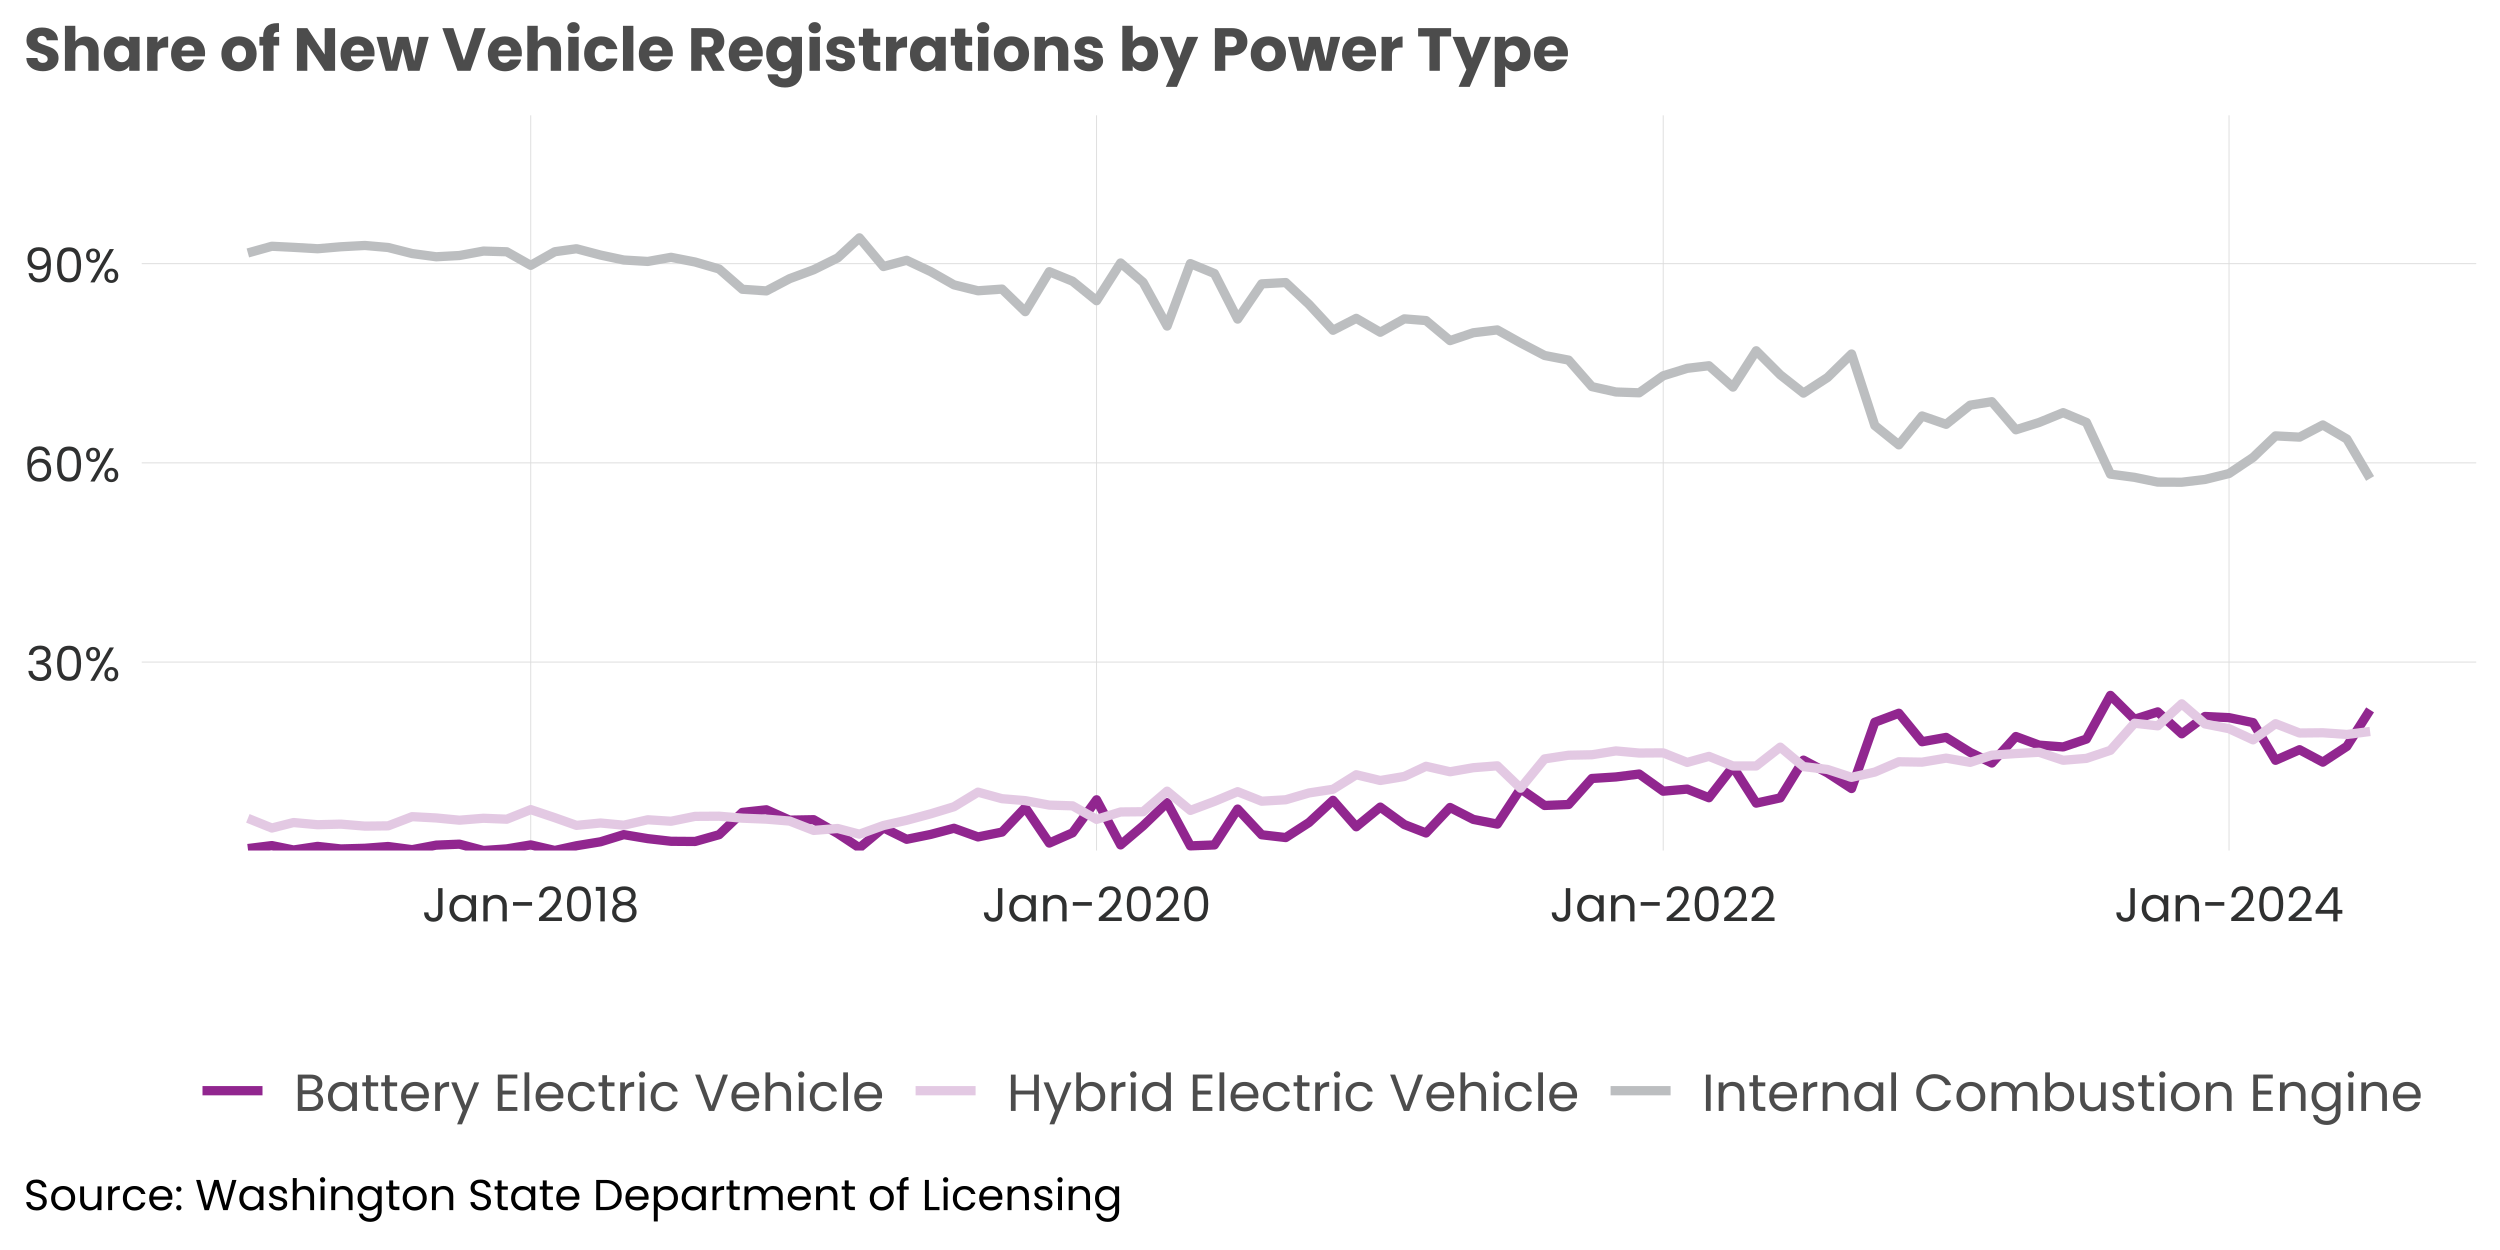 <?xml version="1.0" encoding="UTF-8"?>
<svg xmlns="http://www.w3.org/2000/svg" xmlns:xlink="http://www.w3.org/1999/xlink" width="576" height="288" viewBox="0 0 576 288">
<defs>
<g>
<g id="glyph-0-0">
<path d="M 0.66 -5.949 C 0.711 -6.625 0.973 -7.152 1.441 -7.535 C 1.91 -7.918 2.52 -8.105 3.266 -8.105 C 3.766 -8.105 4.195 -8.016 4.559 -7.836 C 4.922 -7.656 5.199 -7.414 5.383 -7.105 C 5.57 -6.797 5.664 -6.449 5.664 -6.062 C 5.664 -5.605 5.535 -5.215 5.273 -4.883 C 5.016 -4.555 4.676 -4.34 4.258 -4.246 L 4.258 -4.191 C 4.734 -4.074 5.113 -3.844 5.391 -3.496 C 5.668 -3.152 5.809 -2.703 5.809 -2.145 C 5.809 -1.727 5.711 -1.352 5.523 -1.016 C 5.332 -0.684 5.047 -0.422 4.664 -0.23 C 4.281 -0.039 3.824 0.055 3.289 0.055 C 2.512 0.055 1.875 -0.148 1.375 -0.555 C 0.875 -0.961 0.598 -1.539 0.539 -2.289 L 1.508 -2.289 C 1.559 -1.848 1.738 -1.488 2.047 -1.211 C 2.355 -0.93 2.766 -0.793 3.277 -0.793 C 3.793 -0.793 4.184 -0.926 4.449 -1.195 C 4.719 -1.461 4.852 -1.809 4.852 -2.234 C 4.852 -2.781 4.668 -3.18 4.301 -3.422 C 3.934 -3.664 3.379 -3.785 2.641 -3.785 L 2.387 -3.785 L 2.387 -4.621 L 2.652 -4.621 C 3.324 -4.629 3.836 -4.738 4.18 -4.957 C 4.523 -5.172 4.695 -5.508 4.695 -5.961 C 4.695 -6.352 4.57 -6.664 4.316 -6.898 C 4.066 -7.133 3.703 -7.25 3.234 -7.25 C 2.781 -7.25 2.414 -7.133 2.133 -6.898 C 1.855 -6.664 1.691 -6.348 1.641 -5.949 Z M 0.66 -5.949 "/>
</g>
<g id="glyph-0-1">
<path d="M 0.684 -4.059 C 0.684 -5.32 0.887 -6.305 1.297 -7.012 C 1.707 -7.719 2.426 -8.074 3.453 -8.074 C 4.473 -8.074 5.188 -7.719 5.598 -7.012 C 6.008 -6.305 6.215 -5.32 6.215 -4.059 C 6.215 -2.777 6.008 -1.777 5.598 -1.066 C 5.188 -0.355 4.473 0 3.453 0 C 2.426 0 1.707 -0.355 1.297 -1.066 C 0.887 -1.777 0.684 -2.777 0.684 -4.059 M 5.227 -4.059 C 5.227 -4.695 5.184 -5.238 5.098 -5.68 C 5.016 -6.125 4.844 -6.484 4.582 -6.754 C 4.32 -7.023 3.945 -7.16 3.453 -7.16 C 2.957 -7.16 2.574 -7.023 2.316 -6.754 C 2.055 -6.484 1.883 -6.125 1.797 -5.68 C 1.715 -5.238 1.672 -4.695 1.672 -4.059 C 1.672 -3.398 1.715 -2.844 1.797 -2.398 C 1.883 -1.949 2.055 -1.59 2.316 -1.32 C 2.574 -1.047 2.957 -0.914 3.453 -0.914 C 3.945 -0.914 4.32 -1.047 4.582 -1.32 C 4.844 -1.59 5.016 -1.949 5.098 -2.398 C 5.184 -2.844 5.227 -3.398 5.227 -4.059 Z M 5.227 -4.059 "/>
</g>
<g id="glyph-0-2">
<path d="M 0.461 -6.16 C 0.461 -6.66 0.613 -7.055 0.914 -7.352 C 1.215 -7.652 1.598 -7.801 2.066 -7.801 C 2.539 -7.801 2.922 -7.652 3.223 -7.352 C 3.523 -7.055 3.676 -6.66 3.676 -6.16 C 3.676 -5.652 3.523 -5.254 3.223 -4.957 C 2.922 -4.66 2.539 -4.512 2.066 -4.512 C 1.598 -4.512 1.215 -4.66 0.914 -4.957 C 0.613 -5.254 0.461 -5.652 0.461 -6.16 M 6.887 -7.68 L 2.43 0 L 1.441 0 L 5.895 -7.68 L 6.887 -7.68 M 2.066 -7.184 C 1.82 -7.184 1.621 -7.098 1.48 -6.926 C 1.336 -6.754 1.266 -6.496 1.266 -6.16 C 1.266 -5.824 1.336 -5.566 1.48 -5.391 C 1.621 -5.215 1.82 -5.125 2.066 -5.125 C 2.316 -5.125 2.516 -5.215 2.66 -5.395 C 2.809 -5.574 2.883 -5.828 2.883 -6.16 C 2.883 -6.496 2.809 -6.754 2.66 -6.926 C 2.516 -7.098 2.316 -7.184 2.066 -7.184 M 4.676 -1.52 C 4.676 -2.023 4.824 -2.426 5.125 -2.723 C 5.426 -3.02 5.812 -3.168 6.281 -3.168 C 6.75 -3.168 7.133 -3.02 7.43 -2.723 C 7.727 -2.426 7.875 -2.023 7.875 -1.52 C 7.875 -1.02 7.727 -0.621 7.43 -0.32 C 7.133 -0.02 6.75 0.133 6.281 0.133 C 5.812 0.133 5.426 -0.016 5.125 -0.312 C 4.824 -0.609 4.676 -1.012 4.676 -1.52 M 6.27 -2.539 C 6.02 -2.539 5.824 -2.453 5.676 -2.281 C 5.531 -2.109 5.457 -1.855 5.457 -1.52 C 5.457 -1.188 5.531 -0.938 5.676 -0.766 C 5.824 -0.594 6.02 -0.508 6.27 -0.508 C 6.52 -0.508 6.719 -0.594 6.863 -0.766 C 7.012 -0.938 7.086 -1.188 7.086 -1.52 C 7.086 -1.855 7.012 -2.109 6.863 -2.281 C 6.719 -2.453 6.52 -2.539 6.27 -2.539 Z M 6.27 -2.539 "/>
</g>
<g id="glyph-0-3">
<path d="M 5.113 -6.062 C 4.953 -6.875 4.453 -7.281 3.609 -7.281 C 2.957 -7.281 2.469 -7.031 2.145 -6.527 C 1.824 -6.027 1.664 -5.199 1.672 -4.047 C 1.84 -4.43 2.121 -4.727 2.512 -4.945 C 2.906 -5.16 3.344 -5.27 3.828 -5.27 C 4.582 -5.27 5.188 -5.035 5.637 -4.566 C 6.09 -4.094 6.312 -3.445 6.312 -2.617 C 6.312 -2.121 6.219 -1.672 6.023 -1.277 C 5.828 -0.879 5.535 -0.566 5.141 -0.328 C 4.75 -0.094 4.273 0.023 3.719 0.023 C 2.961 0.023 2.371 -0.148 1.945 -0.484 C 1.523 -0.82 1.227 -1.285 1.055 -1.883 C 0.887 -2.477 0.805 -3.207 0.805 -4.082 C 0.805 -6.773 1.742 -8.117 3.617 -8.117 C 4.336 -8.117 4.902 -7.922 5.312 -7.535 C 5.723 -7.145 5.965 -6.656 6.039 -6.062 L 5.113 -6.062 M 3.617 -4.422 C 3.305 -4.422 3.008 -4.359 2.727 -4.23 C 2.449 -4.102 2.223 -3.906 2.051 -3.648 C 1.879 -3.387 1.793 -3.07 1.793 -2.695 C 1.793 -2.137 1.953 -1.684 2.277 -1.336 C 2.602 -0.988 3.062 -0.812 3.664 -0.812 C 4.176 -0.812 4.586 -0.973 4.891 -1.293 C 5.195 -1.613 5.348 -2.043 5.348 -2.586 C 5.348 -3.156 5.199 -3.605 4.906 -3.934 C 4.613 -4.258 4.184 -4.422 3.617 -4.422 Z M 3.617 -4.422 "/>
</g>
<g id="glyph-0-4">
<path d="M 1.969 -2.133 C 2.043 -1.715 2.211 -1.395 2.48 -1.164 C 2.75 -0.938 3.109 -0.824 3.562 -0.824 C 4.172 -0.824 4.621 -1.062 4.91 -1.539 C 5.199 -2.016 5.34 -2.82 5.324 -3.949 C 5.172 -3.617 4.914 -3.359 4.555 -3.172 C 4.195 -2.988 3.797 -2.895 3.355 -2.895 C 2.863 -2.895 2.426 -2.992 2.039 -3.195 C 1.656 -3.398 1.352 -3.691 1.133 -4.082 C 0.914 -4.469 0.805 -4.938 0.805 -5.488 C 0.805 -6.273 1.031 -6.906 1.484 -7.387 C 1.941 -7.867 2.586 -8.105 3.422 -8.105 C 4.449 -8.105 5.168 -7.773 5.582 -7.105 C 5.996 -6.438 6.203 -5.445 6.203 -4.125 C 6.203 -3.199 6.121 -2.438 5.957 -1.836 C 5.793 -1.234 5.512 -0.777 5.121 -0.461 C 4.727 -0.148 4.191 0.012 3.508 0.012 C 2.762 0.012 2.18 -0.191 1.762 -0.594 C 1.344 -0.996 1.105 -1.512 1.047 -2.133 L 1.969 -2.133 M 3.52 -3.738 C 4.012 -3.738 4.414 -3.891 4.73 -4.195 C 5.047 -4.5 5.203 -4.914 5.203 -5.434 C 5.203 -5.984 5.051 -6.426 4.742 -6.766 C 4.434 -7.102 4 -7.27 3.441 -7.27 C 2.93 -7.27 2.52 -7.109 2.215 -6.785 C 1.914 -6.465 1.762 -6.039 1.762 -5.512 C 1.762 -4.977 1.91 -4.547 2.211 -4.223 C 2.512 -3.902 2.949 -3.738 3.52 -3.738 Z M 3.52 -3.738 "/>
</g>
<g id="glyph-0-5">
<path d="M 4.707 -7.668 L 4.707 -2.004 C 4.707 -1.371 4.512 -0.867 4.125 -0.488 C 3.738 -0.113 3.223 0.078 2.586 0.078 C 1.941 0.078 1.422 -0.117 1.035 -0.5 C 0.645 -0.887 0.449 -1.41 0.449 -2.078 L 1.453 -2.078 C 1.461 -1.703 1.555 -1.402 1.742 -1.164 C 1.93 -0.93 2.211 -0.812 2.586 -0.812 C 2.961 -0.812 3.238 -0.926 3.422 -1.148 C 3.605 -1.375 3.695 -1.656 3.695 -2.004 L 3.695 -7.668 Z M 4.707 -7.668 "/>
</g>
<g id="glyph-0-6">
<path d="M 0.473 -3.035 C 0.473 -3.652 0.598 -4.191 0.848 -4.66 C 1.098 -5.125 1.438 -5.484 1.875 -5.742 C 2.312 -6 2.797 -6.129 3.332 -6.129 C 3.859 -6.129 4.32 -6.012 4.707 -5.785 C 5.098 -5.559 5.387 -5.273 5.578 -4.93 L 5.578 -6.027 L 6.59 -6.027 L 6.59 0 L 5.578 0 L 5.578 -1.121 C 5.379 -0.77 5.082 -0.477 4.691 -0.246 C 4.301 -0.016 3.844 0.098 3.32 0.098 C 2.785 0.098 2.301 -0.031 1.871 -0.297 C 1.438 -0.562 1.098 -0.93 0.848 -1.406 C 0.598 -1.883 0.473 -2.426 0.473 -3.035 M 5.578 -3.023 C 5.578 -3.48 5.484 -3.875 5.301 -4.215 C 5.117 -4.551 4.871 -4.809 4.559 -4.988 C 4.246 -5.168 3.906 -5.258 3.531 -5.258 C 3.156 -5.258 2.816 -5.172 2.508 -4.992 C 2.199 -4.816 1.953 -4.562 1.77 -4.223 C 1.586 -3.887 1.496 -3.492 1.496 -3.035 C 1.496 -2.574 1.586 -2.172 1.77 -1.832 C 1.953 -1.492 2.199 -1.23 2.508 -1.051 C 2.816 -0.871 3.156 -0.781 3.531 -0.781 C 3.906 -0.781 4.246 -0.871 4.559 -1.051 C 4.871 -1.23 5.117 -1.492 5.301 -1.832 C 5.484 -2.172 5.578 -2.57 5.578 -3.023 Z M 5.578 -3.023 "/>
</g>
<g id="glyph-0-7">
<path d="M 3.785 -6.137 C 4.516 -6.137 5.113 -5.918 5.566 -5.473 C 6.02 -5.027 6.246 -4.391 6.246 -3.555 L 6.246 0 L 5.258 0 L 5.258 -3.41 C 5.258 -4.012 5.109 -4.473 4.809 -4.789 C 4.508 -5.109 4.094 -5.27 3.574 -5.27 C 3.047 -5.27 2.629 -5.105 2.316 -4.773 C 2.004 -4.445 1.848 -3.965 1.848 -3.332 L 1.848 0 L 0.848 0 L 0.848 -6.027 L 1.848 -6.027 L 1.848 -5.172 C 2.047 -5.477 2.316 -5.715 2.656 -5.887 C 2.996 -6.055 3.375 -6.137 3.785 -6.137 Z M 3.785 -6.137 "/>
</g>
<g id="glyph-0-8">
<path d="M 5.027 -4.453 L 5.027 -3.609 L 0.637 -3.609 L 0.637 -4.453 Z M 5.027 -4.453 "/>
</g>
<g id="glyph-0-9">
<path d="M 0.562 -0.805 C 1.492 -1.551 2.223 -2.164 2.75 -2.645 C 3.277 -3.125 3.723 -3.629 4.086 -4.152 C 4.449 -4.676 4.633 -5.191 4.633 -5.699 C 4.633 -6.176 4.516 -6.551 4.285 -6.824 C 4.055 -7.102 3.68 -7.238 3.168 -7.238 C 2.668 -7.238 2.281 -7.082 2.008 -6.77 C 1.734 -6.457 1.586 -6.043 1.562 -5.523 L 0.594 -5.523 C 0.625 -6.344 0.871 -6.977 1.344 -7.426 C 1.812 -7.871 2.418 -8.098 3.156 -8.098 C 3.914 -8.098 4.512 -7.887 4.957 -7.469 C 5.398 -7.051 5.621 -6.477 5.621 -5.742 C 5.621 -5.133 5.441 -4.543 5.078 -3.965 C 4.715 -3.391 4.301 -2.883 3.84 -2.449 C 3.379 -2.012 2.785 -1.504 2.066 -0.926 L 5.852 -0.926 L 5.852 -0.09 L 0.562 -0.09 Z M 0.562 -0.805 "/>
</g>
<g id="glyph-0-10">
<path d="M 0.418 -7.039 L 0.418 -7.953 L 2.484 -7.953 L 2.484 0 L 1.473 0 L 1.473 -7.039 Z M 0.418 -7.039 "/>
</g>
<g id="glyph-0-11">
<path d="M 2.133 -4.137 C 1.723 -4.297 1.406 -4.531 1.188 -4.84 C 0.969 -5.148 0.859 -5.523 0.859 -5.961 C 0.859 -6.359 0.957 -6.715 1.156 -7.035 C 1.352 -7.352 1.648 -7.605 2.039 -7.793 C 2.434 -7.98 2.906 -8.074 3.465 -8.074 C 4.023 -8.074 4.496 -7.98 4.891 -7.793 C 5.281 -7.605 5.578 -7.352 5.781 -7.035 C 5.98 -6.715 6.082 -6.359 6.082 -5.961 C 6.082 -5.535 5.969 -5.164 5.742 -4.844 C 5.516 -4.527 5.203 -4.289 4.809 -4.137 C 5.262 -3.996 5.621 -3.754 5.891 -3.406 C 6.156 -3.055 6.293 -2.637 6.293 -2.145 C 6.293 -1.668 6.176 -1.254 5.941 -0.898 C 5.707 -0.539 5.375 -0.266 4.945 -0.07 C 4.516 0.121 4.023 0.219 3.465 0.219 C 2.906 0.219 2.418 0.121 1.996 -0.07 C 1.574 -0.266 1.246 -0.539 1.012 -0.898 C 0.777 -1.254 0.66 -1.668 0.66 -2.145 C 0.66 -2.637 0.793 -3.059 1.055 -3.41 C 1.32 -3.762 1.68 -4.004 2.133 -4.137 M 5.113 -5.84 C 5.113 -6.289 4.969 -6.633 4.676 -6.875 C 4.383 -7.117 3.977 -7.238 3.465 -7.238 C 2.961 -7.238 2.559 -7.117 2.266 -6.875 C 1.973 -6.633 1.824 -6.285 1.824 -5.828 C 1.824 -5.418 1.977 -5.09 2.281 -4.84 C 2.586 -4.59 2.98 -4.465 3.465 -4.465 C 3.957 -4.465 4.355 -4.594 4.66 -4.844 C 4.961 -5.098 5.113 -5.43 5.113 -5.84 M 3.465 -3.695 C 2.922 -3.695 2.48 -3.57 2.133 -3.316 C 1.789 -3.062 1.617 -2.684 1.617 -2.18 C 1.617 -1.707 1.785 -1.332 2.117 -1.047 C 2.449 -0.758 2.898 -0.617 3.465 -0.617 C 4.031 -0.617 4.477 -0.758 4.809 -1.047 C 5.137 -1.332 5.301 -1.707 5.301 -2.18 C 5.301 -2.668 5.133 -3.047 4.797 -3.305 C 4.457 -3.566 4.016 -3.695 3.465 -3.695 Z M 3.465 -3.695 "/>
</g>
<g id="glyph-0-12">
<path d="M 0.441 -1.77 L 0.441 -2.531 L 4.301 -7.875 L 5.5 -7.875 L 5.5 -2.641 L 6.602 -2.641 L 6.602 -1.77 L 5.5 -1.77 L 5.5 0 L 4.512 0 L 4.512 -1.77 L 0.441 -1.77 M 4.555 -6.832 L 1.594 -2.641 L 4.555 -2.641 Z M 4.555 -6.832 "/>
</g>
<g id="glyph-1-0">
<path d="M 5.113 -4.309 C 5.414 -4.262 5.695 -4.137 5.945 -3.938 C 6.199 -3.734 6.398 -3.488 6.547 -3.191 C 6.695 -2.895 6.77 -2.578 6.77 -2.242 C 6.77 -1.82 6.66 -1.438 6.445 -1.098 C 6.227 -0.758 5.914 -0.488 5.504 -0.293 C 5.09 -0.098 4.605 0 4.043 0 L 0.926 0 L 0.926 -8.363 L 3.926 -8.363 C 4.492 -8.363 4.977 -8.27 5.375 -8.082 C 5.777 -7.895 6.074 -7.641 6.277 -7.32 C 6.477 -7 6.574 -6.641 6.574 -6.238 C 6.574 -5.742 6.441 -5.336 6.176 -5.012 C 5.906 -4.688 5.551 -4.453 5.113 -4.309 M 2.016 -4.754 L 3.852 -4.754 C 4.363 -4.754 4.762 -4.871 5.039 -5.113 C 5.32 -5.352 5.461 -5.684 5.461 -6.109 C 5.461 -6.531 5.32 -6.863 5.039 -7.105 C 4.762 -7.344 4.355 -7.465 3.828 -7.465 L 2.016 -7.465 L 2.016 -4.754 M 3.949 -0.898 C 4.492 -0.898 4.914 -1.027 5.219 -1.285 C 5.523 -1.539 5.676 -1.895 5.676 -2.352 C 5.676 -2.816 5.516 -3.184 5.195 -3.449 C 4.875 -3.719 4.449 -3.852 3.91 -3.852 L 2.016 -3.852 L 2.016 -0.898 Z M 3.949 -0.898 "/>
</g>
<g id="glyph-1-1">
<path d="M 0.516 -3.312 C 0.516 -3.984 0.652 -4.574 0.926 -5.082 C 1.195 -5.59 1.57 -5.984 2.047 -6.266 C 2.523 -6.543 3.051 -6.684 3.637 -6.684 C 4.211 -6.684 4.711 -6.559 5.137 -6.312 C 5.559 -6.062 5.875 -5.754 6.086 -5.375 L 6.086 -6.574 L 7.188 -6.574 L 7.188 0 L 6.086 0 L 6.086 -1.223 C 5.867 -0.84 5.547 -0.523 5.117 -0.27 C 4.691 -0.02 4.191 0.109 3.625 0.109 C 3.039 0.109 2.512 -0.035 2.039 -0.324 C 1.566 -0.613 1.195 -1.016 0.926 -1.535 C 0.652 -2.055 0.516 -2.648 0.516 -3.312 M 6.086 -3.301 C 6.086 -3.797 5.984 -4.227 5.785 -4.598 C 5.586 -4.965 5.312 -5.246 4.973 -5.441 C 4.633 -5.637 4.262 -5.734 3.852 -5.734 C 3.445 -5.734 3.07 -5.641 2.734 -5.449 C 2.398 -5.258 2.133 -4.977 1.934 -4.609 C 1.73 -4.238 1.633 -3.809 1.633 -3.312 C 1.633 -2.809 1.73 -2.371 1.934 -1.996 C 2.133 -1.625 2.398 -1.344 2.734 -1.145 C 3.07 -0.949 3.445 -0.852 3.852 -0.852 C 4.262 -0.852 4.633 -0.949 4.973 -1.145 C 5.312 -1.344 5.586 -1.625 5.785 -1.996 C 5.984 -2.371 6.086 -2.805 6.086 -3.301 Z M 6.086 -3.301 "/>
</g>
<g id="glyph-1-2">
<path d="M 2.258 -5.676 L 2.258 -1.801 C 2.258 -1.48 2.324 -1.254 2.461 -1.121 C 2.598 -0.988 2.832 -0.926 3.168 -0.926 L 3.973 -0.926 L 3.973 0 L 2.988 0 C 2.379 0 1.926 -0.141 1.621 -0.422 C 1.316 -0.699 1.164 -1.16 1.164 -1.801 L 1.164 -5.676 L 0.312 -5.676 L 0.312 -6.574 L 1.164 -6.574 L 1.164 -8.23 L 2.258 -8.23 L 2.258 -6.574 L 3.973 -6.574 L 3.973 -5.676 Z M 2.258 -5.676 "/>
</g>
<g id="glyph-1-3">
<path d="M 6.926 -3.539 C 6.926 -3.332 6.91 -3.113 6.887 -2.879 L 1.633 -2.879 C 1.672 -2.23 1.895 -1.727 2.297 -1.363 C 2.703 -0.996 3.191 -0.816 3.77 -0.816 C 4.238 -0.816 4.633 -0.926 4.949 -1.145 C 5.266 -1.367 5.488 -1.66 5.617 -2.027 L 6.793 -2.027 C 6.617 -1.395 6.266 -0.883 5.734 -0.484 C 5.207 -0.09 4.551 0.109 3.77 0.109 C 3.145 0.109 2.586 -0.031 2.094 -0.312 C 1.602 -0.594 1.215 -0.988 0.938 -1.508 C 0.656 -2.023 0.516 -2.621 0.516 -3.301 C 0.516 -3.98 0.652 -4.574 0.926 -5.09 C 1.195 -5.602 1.578 -5.992 2.07 -6.27 C 2.562 -6.547 3.129 -6.684 3.77 -6.684 C 4.391 -6.684 4.945 -6.547 5.426 -6.277 C 5.902 -6.004 6.273 -5.629 6.535 -5.152 C 6.793 -4.68 6.926 -4.141 6.926 -3.539 M 5.797 -3.77 C 5.797 -4.184 5.703 -4.543 5.52 -4.844 C 5.336 -5.141 5.086 -5.371 4.77 -5.527 C 4.453 -5.684 4.105 -5.762 3.719 -5.762 C 3.168 -5.762 2.699 -5.586 2.309 -5.23 C 1.922 -4.879 1.699 -4.391 1.645 -3.77 Z M 5.797 -3.77 "/>
</g>
<g id="glyph-1-4">
<path d="M 2.016 -5.508 C 2.207 -5.883 2.48 -6.176 2.84 -6.383 C 3.195 -6.594 3.629 -6.695 4.141 -6.695 L 4.141 -5.566 L 3.852 -5.566 C 2.629 -5.566 2.016 -4.902 2.016 -3.574 L 2.016 0 L 0.926 0 L 0.926 -6.574 L 2.016 -6.574 Z M 2.016 -5.508 "/>
</g>
<g id="glyph-1-5">
<path d="M 6.59 -6.574 L 2.629 3.098 L 1.5 3.098 L 2.797 -0.07 L 0.145 -6.574 L 1.355 -6.574 L 3.422 -1.246 L 5.461 -6.574 Z M 6.59 -6.574 "/>
</g>
<g id="glyph-1-6">
</g>
<g id="glyph-1-7">
<path d="M 2.016 -7.477 L 2.016 -4.68 L 5.062 -4.68 L 5.062 -3.781 L 2.016 -3.781 L 2.016 -0.898 L 5.426 -0.898 L 5.426 0 L 0.926 0 L 0.926 -8.375 L 5.426 -8.375 L 5.426 -7.477 Z M 2.016 -7.477 "/>
</g>
<g id="glyph-1-8">
<path d="M 2.016 -8.879 L 2.016 0 L 0.926 0 L 0.926 -8.879 Z M 2.016 -8.879 "/>
</g>
<g id="glyph-1-9">
<path d="M 0.516 -3.301 C 0.516 -3.98 0.652 -4.574 0.926 -5.082 C 1.195 -5.59 1.574 -5.984 2.059 -6.266 C 2.543 -6.543 3.098 -6.684 3.719 -6.684 C 4.527 -6.684 5.195 -6.488 5.719 -6.098 C 6.242 -5.703 6.59 -5.16 6.758 -4.465 L 5.578 -4.465 C 5.469 -4.863 5.25 -5.18 4.926 -5.41 C 4.602 -5.645 4.199 -5.762 3.719 -5.762 C 3.098 -5.762 2.594 -5.547 2.207 -5.117 C 1.824 -4.691 1.633 -4.086 1.633 -3.301 C 1.633 -2.508 1.824 -1.895 2.207 -1.465 C 2.594 -1.031 3.098 -0.816 3.719 -0.816 C 4.199 -0.816 4.602 -0.93 4.922 -1.152 C 5.238 -1.375 5.461 -1.695 5.578 -2.113 L 6.758 -2.113 C 6.578 -1.441 6.227 -0.902 5.699 -0.496 C 5.172 -0.094 4.512 0.109 3.719 0.109 C 3.098 0.109 2.543 -0.031 2.059 -0.312 C 1.574 -0.594 1.195 -0.988 0.926 -1.5 C 0.652 -2.012 0.516 -2.613 0.516 -3.301 Z M 0.516 -3.301 "/>
</g>
<g id="glyph-1-10">
<path d="M 1.488 -7.645 C 1.281 -7.645 1.105 -7.715 0.961 -7.859 C 0.816 -8.004 0.742 -8.18 0.742 -8.387 C 0.742 -8.598 0.816 -8.773 0.961 -8.914 C 1.105 -9.059 1.281 -9.133 1.488 -9.133 C 1.688 -9.133 1.859 -9.059 1.996 -8.914 C 2.137 -8.773 2.207 -8.598 2.207 -8.387 C 2.207 -8.18 2.137 -8.004 1.996 -7.859 C 1.859 -7.715 1.688 -7.645 1.488 -7.645 M 2.016 -6.574 L 2.016 0 L 0.926 0 L 0.926 -6.574 Z M 2.016 -6.574 "/>
</g>
<g id="glyph-1-11">
<path d="M 7.836 -8.363 L 4.68 0 L 3.422 0 L 0.266 -8.363 L 1.43 -8.363 L 4.055 -1.152 L 6.684 -8.363 Z M 7.836 -8.363 "/>
</g>
<g id="glyph-1-12">
<path d="M 4.188 -6.695 C 4.684 -6.695 5.133 -6.59 5.531 -6.379 C 5.934 -6.164 6.246 -5.848 6.473 -5.426 C 6.703 -5 6.816 -4.484 6.816 -3.875 L 6.816 0 L 5.734 0 L 5.734 -3.719 C 5.734 -4.375 5.57 -4.879 5.242 -5.227 C 4.914 -5.574 4.469 -5.746 3.898 -5.746 C 3.324 -5.746 2.867 -5.566 2.527 -5.207 C 2.188 -4.848 2.016 -4.324 2.016 -3.637 L 2.016 0 L 0.926 0 L 0.926 -8.879 L 2.016 -8.879 L 2.016 -5.641 C 2.23 -5.977 2.531 -6.234 2.91 -6.422 C 3.289 -6.605 3.715 -6.695 4.188 -6.695 Z M 4.188 -6.695 "/>
</g>
<g id="glyph-1-13">
<path d="M 7.367 -8.363 L 7.367 0 L 6.277 0 L 6.277 -3.793 L 2.016 -3.793 L 2.016 0 L 0.926 0 L 0.926 -8.363 L 2.016 -8.363 L 2.016 -4.691 L 6.277 -4.691 L 6.277 -8.363 Z M 7.367 -8.363 "/>
</g>
<g id="glyph-1-14">
<path d="M 2.016 -5.352 C 2.238 -5.742 2.566 -6.062 3 -6.312 C 3.434 -6.559 3.926 -6.684 4.477 -6.684 C 5.066 -6.684 5.602 -6.543 6.07 -6.266 C 6.543 -5.984 6.914 -5.59 7.188 -5.082 C 7.461 -4.574 7.598 -3.984 7.598 -3.312 C 7.598 -2.648 7.461 -2.055 7.188 -1.535 C 6.914 -1.016 6.543 -0.613 6.066 -0.324 C 5.59 -0.035 5.059 0.109 4.477 0.109 C 3.906 0.109 3.41 -0.016 2.98 -0.266 C 2.555 -0.512 2.23 -0.828 2.016 -1.211 L 2.016 0 L 0.926 0 L 0.926 -8.879 L 2.016 -8.879 L 2.016 -5.352 M 6.48 -3.312 C 6.48 -3.809 6.379 -4.238 6.18 -4.609 C 5.98 -4.977 5.711 -5.258 5.371 -5.449 C 5.031 -5.641 4.656 -5.734 4.246 -5.734 C 3.848 -5.734 3.477 -5.637 3.137 -5.441 C 2.797 -5.246 2.527 -4.961 2.32 -4.59 C 2.117 -4.219 2.016 -3.789 2.016 -3.301 C 2.016 -2.805 2.117 -2.371 2.32 -1.996 C 2.527 -1.625 2.797 -1.344 3.137 -1.145 C 3.477 -0.949 3.848 -0.852 4.246 -0.852 C 4.656 -0.852 5.031 -0.949 5.371 -1.145 C 5.711 -1.344 5.98 -1.625 6.18 -1.996 C 6.379 -2.371 6.48 -2.809 6.48 -3.312 Z M 6.48 -3.312 "/>
</g>
<g id="glyph-1-15">
<path d="M 0.516 -3.312 C 0.516 -3.984 0.652 -4.574 0.926 -5.082 C 1.195 -5.59 1.57 -5.984 2.047 -6.266 C 2.523 -6.543 3.055 -6.684 3.648 -6.684 C 4.16 -6.684 4.637 -6.566 5.074 -6.328 C 5.516 -6.094 5.852 -5.785 6.086 -5.398 L 6.086 -8.879 L 7.188 -8.879 L 7.188 0 L 6.086 0 L 6.086 -1.234 C 5.867 -0.844 5.547 -0.523 5.125 -0.27 C 4.699 -0.02 4.203 0.109 3.637 0.109 C 3.051 0.109 2.523 -0.035 2.047 -0.324 C 1.57 -0.613 1.195 -1.016 0.926 -1.535 C 0.652 -2.055 0.516 -2.648 0.516 -3.312 M 6.086 -3.301 C 6.086 -3.797 5.984 -4.227 5.785 -4.598 C 5.586 -4.965 5.312 -5.246 4.973 -5.441 C 4.633 -5.637 4.262 -5.734 3.852 -5.734 C 3.445 -5.734 3.07 -5.641 2.734 -5.449 C 2.398 -5.258 2.133 -4.977 1.934 -4.609 C 1.73 -4.238 1.633 -3.809 1.633 -3.312 C 1.633 -2.809 1.73 -2.371 1.934 -1.996 C 2.133 -1.625 2.398 -1.344 2.734 -1.145 C 3.07 -0.949 3.445 -0.852 3.852 -0.852 C 4.262 -0.852 4.633 -0.949 4.973 -1.145 C 5.312 -1.344 5.586 -1.625 5.785 -1.996 C 5.984 -2.371 6.086 -2.805 6.086 -3.301 Z M 6.086 -3.301 "/>
</g>
<g id="glyph-1-16">
<path d="M 2.016 -8.363 L 2.016 0 L 0.926 0 L 0.926 -8.363 Z M 2.016 -8.363 "/>
</g>
<g id="glyph-1-17">
<path d="M 4.129 -6.695 C 4.93 -6.695 5.574 -6.453 6.07 -5.969 C 6.566 -5.484 6.816 -4.789 6.816 -3.875 L 6.816 0 L 5.734 0 L 5.734 -3.719 C 5.734 -4.375 5.57 -4.879 5.242 -5.227 C 4.914 -5.574 4.469 -5.746 3.898 -5.746 C 3.324 -5.746 2.867 -5.566 2.527 -5.207 C 2.188 -4.848 2.016 -4.324 2.016 -3.637 L 2.016 0 L 0.926 0 L 0.926 -6.574 L 2.016 -6.574 L 2.016 -5.641 C 2.23 -5.977 2.527 -6.234 2.898 -6.422 C 3.27 -6.605 3.68 -6.695 4.129 -6.695 Z M 4.129 -6.695 "/>
</g>
<g id="glyph-1-18">
<path d="M 0.516 -4.188 C 0.516 -5.004 0.699 -5.738 1.066 -6.391 C 1.438 -7.043 1.938 -7.551 2.574 -7.922 C 3.211 -8.289 3.914 -8.473 4.691 -8.473 C 5.605 -8.473 6.398 -8.254 7.078 -7.812 C 7.762 -7.371 8.258 -6.746 8.566 -5.941 L 7.262 -5.941 C 7.027 -6.445 6.695 -6.832 6.258 -7.105 C 5.82 -7.375 5.301 -7.512 4.691 -7.512 C 4.109 -7.512 3.586 -7.375 3.121 -7.105 C 2.656 -6.832 2.293 -6.445 2.027 -5.945 C 1.766 -5.445 1.633 -4.859 1.633 -4.188 C 1.633 -3.523 1.766 -2.941 2.027 -2.441 C 2.293 -1.941 2.656 -1.555 3.121 -1.285 C 3.586 -1.012 4.109 -0.875 4.691 -0.875 C 5.301 -0.875 5.82 -1.012 6.258 -1.277 C 6.695 -1.547 7.027 -1.934 7.262 -2.438 L 8.566 -2.438 C 8.258 -1.637 7.762 -1.02 7.078 -0.582 C 6.398 -0.145 5.605 0.07 4.691 0.07 C 3.914 0.07 3.211 -0.109 2.574 -0.473 C 1.938 -0.84 1.438 -1.344 1.066 -1.992 C 0.699 -2.641 0.516 -3.371 0.516 -4.188 Z M 0.516 -4.188 "/>
</g>
<g id="glyph-1-19">
<path d="M 3.793 0.109 C 3.176 0.109 2.617 -0.031 2.117 -0.312 C 1.617 -0.594 1.227 -0.988 0.941 -1.508 C 0.656 -2.023 0.516 -2.621 0.516 -3.301 C 0.516 -3.973 0.66 -4.566 0.953 -5.082 C 1.246 -5.598 1.645 -5.992 2.148 -6.27 C 2.652 -6.547 3.215 -6.684 3.84 -6.684 C 4.465 -6.684 5.027 -6.547 5.531 -6.27 C 6.035 -5.992 6.434 -5.602 6.727 -5.09 C 7.02 -4.574 7.164 -3.98 7.164 -3.301 C 7.164 -2.621 7.016 -2.023 6.715 -1.508 C 6.414 -0.988 6.008 -0.594 5.496 -0.312 C 4.984 -0.031 4.414 0.109 3.793 0.109 M 3.793 -0.852 C 4.184 -0.852 4.551 -0.945 4.895 -1.129 C 5.238 -1.312 5.52 -1.59 5.73 -1.957 C 5.941 -2.324 6.047 -2.773 6.047 -3.301 C 6.047 -3.828 5.945 -4.277 5.734 -4.645 C 5.527 -5.012 5.258 -5.285 4.922 -5.465 C 4.586 -5.645 4.219 -5.734 3.828 -5.734 C 3.43 -5.734 3.062 -5.645 2.73 -5.465 C 2.398 -5.285 2.133 -5.012 1.934 -4.645 C 1.73 -4.277 1.633 -3.828 1.633 -3.301 C 1.633 -2.766 1.73 -2.312 1.926 -1.945 C 2.121 -1.574 2.383 -1.301 2.711 -1.121 C 3.039 -0.941 3.398 -0.852 3.793 -0.852 Z M 3.793 -0.852 "/>
</g>
<g id="glyph-1-20">
<path d="M 8.832 -6.695 C 9.344 -6.695 9.801 -6.59 10.199 -6.379 C 10.602 -6.164 10.914 -5.848 11.148 -5.426 C 11.379 -5 11.496 -4.484 11.496 -3.875 L 11.496 0 L 10.414 0 L 10.414 -3.719 C 10.414 -4.375 10.254 -4.879 9.93 -5.227 C 9.605 -5.574 9.168 -5.746 8.617 -5.746 C 8.047 -5.746 7.598 -5.566 7.262 -5.203 C 6.926 -4.84 6.758 -4.312 6.758 -3.625 L 6.758 0 L 5.676 0 L 5.676 -3.719 C 5.676 -4.375 5.516 -4.879 5.191 -5.227 C 4.867 -5.574 4.43 -5.746 3.875 -5.746 C 3.309 -5.746 2.855 -5.566 2.52 -5.203 C 2.184 -4.84 2.016 -4.312 2.016 -3.625 L 2.016 0 L 0.926 0 L 0.926 -6.574 L 2.016 -6.574 L 2.016 -5.629 C 2.23 -5.973 2.523 -6.234 2.887 -6.422 C 3.25 -6.605 3.652 -6.695 4.094 -6.695 C 4.645 -6.695 5.133 -6.57 5.555 -6.324 C 5.98 -6.074 6.297 -5.711 6.504 -5.23 C 6.688 -5.695 6.992 -6.055 7.414 -6.312 C 7.84 -6.566 8.312 -6.695 8.832 -6.695 Z M 8.832 -6.695 "/>
</g>
<g id="glyph-1-21">
<path d="M 6.758 -6.574 L 6.758 0 L 5.664 0 L 5.664 -0.973 C 5.457 -0.637 5.164 -0.375 4.793 -0.188 C 4.422 0.004 4.012 0.098 3.562 0.098 C 3.051 0.098 2.594 -0.012 2.184 -0.223 C 1.777 -0.434 1.453 -0.754 1.219 -1.176 C 0.98 -1.602 0.863 -2.117 0.863 -2.723 L 0.863 -6.574 L 1.945 -6.574 L 1.945 -2.867 C 1.945 -2.219 2.109 -1.723 2.438 -1.375 C 2.766 -1.027 3.211 -0.852 3.781 -0.852 C 4.363 -0.852 4.824 -1.031 5.16 -1.391 C 5.496 -1.754 5.664 -2.277 5.664 -2.965 L 5.664 -6.574 Z M 6.758 -6.574 "/>
</g>
<g id="glyph-1-22">
<path d="M 3.254 0.109 C 2.746 0.109 2.297 0.023 1.895 -0.148 C 1.496 -0.32 1.18 -0.562 0.949 -0.871 C 0.715 -1.18 0.59 -1.531 0.562 -1.934 L 1.691 -1.934 C 1.723 -1.605 1.879 -1.336 2.152 -1.129 C 2.43 -0.922 2.793 -0.816 3.238 -0.816 C 3.656 -0.816 3.984 -0.906 4.223 -1.094 C 4.465 -1.277 4.586 -1.508 4.586 -1.789 C 4.586 -2.074 4.457 -2.289 4.199 -2.43 C 3.945 -2.57 3.547 -2.707 3.012 -2.844 C 2.523 -2.973 2.125 -3.102 1.816 -3.234 C 1.512 -3.367 1.246 -3.562 1.027 -3.82 C 0.805 -4.082 0.695 -4.426 0.695 -4.848 C 0.695 -5.184 0.797 -5.492 0.996 -5.773 C 1.195 -6.051 1.48 -6.273 1.848 -6.438 C 2.215 -6.602 2.637 -6.684 3.109 -6.684 C 3.836 -6.684 4.426 -6.5 4.871 -6.133 C 5.32 -5.766 5.559 -5.262 5.594 -4.621 L 4.5 -4.621 C 4.477 -4.965 4.34 -5.238 4.086 -5.449 C 3.836 -5.656 3.496 -5.762 3.07 -5.762 C 2.68 -5.762 2.367 -5.676 2.137 -5.508 C 1.902 -5.34 1.789 -5.121 1.789 -4.848 C 1.789 -4.633 1.859 -4.453 1.996 -4.312 C 2.137 -4.176 2.312 -4.062 2.527 -3.977 C 2.738 -3.895 3.031 -3.801 3.406 -3.695 C 3.879 -3.566 4.266 -3.441 4.559 -3.316 C 4.855 -3.195 5.109 -3.008 5.32 -2.762 C 5.535 -2.512 5.645 -2.188 5.652 -1.789 C 5.652 -1.43 5.551 -1.105 5.352 -0.816 C 5.152 -0.527 4.871 -0.301 4.508 -0.137 C 4.141 0.027 3.723 0.109 3.254 0.109 Z M 3.254 0.109 "/>
</g>
<g id="glyph-1-23">
<path d="M 3.637 -6.684 C 4.203 -6.684 4.703 -6.559 5.129 -6.312 C 5.559 -6.062 5.875 -5.754 6.086 -5.375 L 6.086 -6.574 L 7.188 -6.574 L 7.188 0.145 C 7.188 0.742 7.059 1.277 6.805 1.746 C 6.547 2.215 6.184 2.578 5.707 2.844 C 5.23 3.109 4.676 3.238 4.043 3.238 C 3.18 3.238 2.461 3.035 1.883 2.629 C 1.309 2.219 0.969 1.664 0.863 0.961 L 1.945 0.961 C 2.062 1.359 2.312 1.684 2.688 1.926 C 3.062 2.172 3.516 2.293 4.043 2.293 C 4.645 2.293 5.133 2.105 5.516 1.727 C 5.895 1.352 6.086 0.824 6.086 0.145 L 6.086 -1.234 C 5.867 -0.852 5.547 -0.531 5.125 -0.277 C 4.699 -0.02 4.203 0.109 3.637 0.109 C 3.051 0.109 2.523 -0.035 2.047 -0.324 C 1.57 -0.613 1.195 -1.016 0.926 -1.535 C 0.652 -2.055 0.516 -2.648 0.516 -3.312 C 0.516 -3.984 0.652 -4.574 0.926 -5.082 C 1.195 -5.59 1.57 -5.984 2.047 -6.266 C 2.523 -6.543 3.051 -6.684 3.637 -6.684 M 6.086 -3.301 C 6.086 -3.797 5.984 -4.227 5.785 -4.598 C 5.586 -4.965 5.312 -5.246 4.973 -5.441 C 4.633 -5.637 4.262 -5.734 3.852 -5.734 C 3.445 -5.734 3.07 -5.641 2.734 -5.449 C 2.398 -5.258 2.133 -4.977 1.934 -4.609 C 1.73 -4.238 1.633 -3.809 1.633 -3.312 C 1.633 -2.809 1.73 -2.371 1.934 -1.996 C 2.133 -1.625 2.398 -1.344 2.734 -1.145 C 3.07 -0.949 3.445 -0.852 3.852 -0.852 C 4.262 -0.852 4.633 -0.949 4.973 -1.145 C 5.312 -1.344 5.586 -1.625 5.785 -1.996 C 5.984 -2.371 6.086 -2.805 6.086 -3.301 Z M 6.086 -3.301 "/>
</g>
<g id="glyph-2-0">
<path d="M 4.426 0.098 C 3.707 0.098 3.062 -0.02 2.492 -0.254 C 1.922 -0.484 1.469 -0.832 1.129 -1.289 C 0.785 -1.746 0.605 -2.297 0.59 -2.941 L 3.137 -2.941 C 3.172 -2.574 3.301 -2.297 3.516 -2.105 C 3.73 -1.914 4.008 -1.82 4.355 -1.82 C 4.707 -1.82 4.988 -1.902 5.195 -2.066 C 5.398 -2.227 5.504 -2.453 5.504 -2.742 C 5.504 -2.988 5.422 -3.188 5.258 -3.348 C 5.094 -3.504 4.895 -3.637 4.656 -3.738 C 4.418 -3.84 4.078 -3.957 3.641 -4.09 C 3.004 -4.285 2.488 -4.48 2.086 -4.676 C 1.684 -4.871 1.34 -5.16 1.051 -5.543 C 0.762 -5.926 0.617 -6.426 0.617 -7.043 C 0.617 -7.957 0.949 -8.672 1.609 -9.191 C 2.273 -9.711 3.137 -9.969 4.199 -9.969 C 5.281 -9.969 6.156 -9.711 6.816 -9.191 C 7.48 -8.672 7.836 -7.953 7.883 -7.027 L 5.293 -7.027 C 5.273 -7.344 5.156 -7.594 4.941 -7.777 C 4.727 -7.961 4.453 -8.051 4.117 -8.051 C 3.828 -8.051 3.594 -7.973 3.414 -7.82 C 3.238 -7.664 3.148 -7.441 3.148 -7.152 C 3.148 -6.836 3.301 -6.59 3.598 -6.41 C 3.898 -6.234 4.363 -6.043 4.996 -5.84 C 5.633 -5.625 6.148 -5.418 6.547 -5.223 C 6.941 -5.027 7.285 -4.742 7.574 -4.367 C 7.863 -3.996 8.008 -3.516 8.008 -2.926 C 8.008 -2.367 7.867 -1.855 7.582 -1.398 C 7.297 -0.941 6.883 -0.578 6.344 -0.309 C 5.801 -0.039 5.16 0.098 4.426 0.098 Z M 4.426 0.098 "/>
</g>
<g id="glyph-2-1">
<path d="M 5.672 -7.895 C 6.566 -7.895 7.285 -7.602 7.824 -7.008 C 8.367 -6.414 8.637 -5.602 8.637 -4.562 L 8.637 0 L 6.258 0 L 6.258 -4.242 C 6.258 -4.766 6.121 -5.172 5.852 -5.461 C 5.582 -5.75 5.219 -5.895 4.762 -5.895 C 4.301 -5.895 3.938 -5.75 3.668 -5.461 C 3.398 -5.172 3.262 -4.766 3.262 -4.242 L 3.262 0 L 0.867 0 L 0.867 -10.359 L 3.262 -10.359 L 3.262 -6.762 C 3.504 -7.105 3.836 -7.383 4.258 -7.59 C 4.676 -7.793 5.148 -7.895 5.672 -7.895 Z M 5.672 -7.895 "/>
</g>
<g id="glyph-2-2">
<path d="M 0.391 -3.922 C 0.391 -4.723 0.543 -5.426 0.848 -6.035 C 1.148 -6.641 1.562 -7.105 2.086 -7.434 C 2.609 -7.762 3.191 -7.926 3.836 -7.926 C 4.387 -7.926 4.871 -7.812 5.285 -7.59 C 5.699 -7.363 6.02 -7.07 6.242 -6.707 L 6.242 -7.812 L 8.637 -7.812 L 8.637 0 L 6.242 0 L 6.242 -1.105 C 6.012 -0.742 5.688 -0.449 5.27 -0.223 C 4.855 0 4.371 0.113 3.82 0.113 C 3.188 0.113 2.609 -0.055 2.086 -0.387 C 1.562 -0.715 1.148 -1.188 0.848 -1.801 C 0.543 -2.41 0.391 -3.117 0.391 -3.922 M 6.242 -3.906 C 6.242 -4.504 6.078 -4.977 5.746 -5.32 C 5.414 -5.664 5.012 -5.84 4.535 -5.84 C 4.059 -5.84 3.656 -5.668 3.324 -5.328 C 2.992 -4.988 2.828 -4.516 2.828 -3.922 C 2.828 -3.324 2.992 -2.848 3.324 -2.5 C 3.656 -2.148 4.059 -1.973 4.535 -1.973 C 5.012 -1.973 5.414 -2.148 5.746 -2.492 C 6.078 -2.836 6.242 -3.309 6.242 -3.906 Z M 6.242 -3.906 "/>
</g>
<g id="glyph-2-3">
<path d="M 3.262 -6.512 C 3.543 -6.938 3.891 -7.277 4.312 -7.523 C 4.73 -7.773 5.199 -7.895 5.711 -7.895 L 5.711 -5.363 L 5.055 -5.363 C 4.457 -5.363 4.008 -5.234 3.711 -4.977 C 3.41 -4.719 3.262 -4.27 3.262 -3.625 L 3.262 0 L 0.867 0 L 0.867 -7.812 L 3.262 -7.812 Z M 3.262 -6.512 "/>
</g>
<g id="glyph-2-4">
<path d="M 8.23 -4.031 C 8.23 -3.809 8.219 -3.574 8.191 -3.332 L 2.773 -3.332 C 2.809 -2.848 2.965 -2.477 3.242 -2.219 C 3.516 -1.961 3.855 -1.836 4.258 -1.836 C 4.852 -1.836 5.27 -2.086 5.504 -2.59 L 8.051 -2.59 C 7.918 -2.078 7.684 -1.613 7.344 -1.203 C 7.004 -0.793 6.574 -0.473 6.062 -0.238 C 5.547 -0.004 4.977 0.113 4.34 0.113 C 3.574 0.113 2.895 -0.051 2.297 -0.379 C 1.699 -0.703 1.23 -1.172 0.895 -1.777 C 0.559 -2.383 0.391 -3.094 0.391 -3.906 C 0.391 -4.719 0.559 -5.426 0.891 -6.035 C 1.219 -6.641 1.684 -7.105 2.281 -7.434 C 2.879 -7.762 3.566 -7.926 4.34 -7.926 C 5.098 -7.926 5.77 -7.766 6.355 -7.449 C 6.945 -7.129 7.402 -6.68 7.734 -6.09 C 8.066 -5.504 8.23 -4.816 8.23 -4.031 M 5.781 -4.66 C 5.781 -5.074 5.641 -5.398 5.363 -5.641 C 5.082 -5.883 4.73 -6.008 4.312 -6.008 C 3.91 -6.008 3.574 -5.891 3.297 -5.656 C 3.023 -5.422 2.852 -5.09 2.785 -4.66 Z M 5.781 -4.66 "/>
</g>
<g id="glyph-2-5">
</g>
<g id="glyph-2-6">
<path d="M 4.426 0.113 C 3.66 0.113 2.969 -0.051 2.359 -0.379 C 1.746 -0.703 1.266 -1.172 0.918 -1.777 C 0.566 -2.383 0.391 -3.094 0.391 -3.906 C 0.391 -4.707 0.57 -5.414 0.926 -6.027 C 1.277 -6.637 1.766 -7.105 2.379 -7.434 C 2.996 -7.762 3.688 -7.926 4.453 -7.926 C 5.219 -7.926 5.906 -7.762 6.523 -7.434 C 7.141 -7.105 7.625 -6.637 7.98 -6.027 C 8.336 -5.414 8.512 -4.707 8.512 -3.906 C 8.512 -3.102 8.332 -2.395 7.973 -1.785 C 7.613 -1.172 7.125 -0.703 6.504 -0.379 C 5.883 -0.051 5.188 0.113 4.426 0.113 M 4.426 -1.961 C 4.883 -1.961 5.27 -2.129 5.594 -2.465 C 5.914 -2.801 6.074 -3.281 6.074 -3.906 C 6.074 -4.531 5.918 -5.012 5.605 -5.348 C 5.293 -5.684 4.91 -5.852 4.453 -5.852 C 3.984 -5.852 3.598 -5.688 3.289 -5.355 C 2.98 -5.023 2.828 -4.539 2.828 -3.906 C 2.828 -3.281 2.98 -2.801 3.281 -2.465 C 3.586 -2.129 3.965 -1.961 4.426 -1.961 Z M 4.426 -1.961 "/>
</g>
<g id="glyph-2-7">
<path d="M 4.789 -5.824 L 3.5 -5.824 L 3.5 0 L 1.105 0 L 1.105 -5.824 L 0.238 -5.824 L 0.238 -7.812 L 1.105 -7.812 L 1.105 -8.035 C 1.105 -8.996 1.383 -9.727 1.934 -10.227 C 2.484 -10.727 3.289 -10.977 4.355 -10.977 C 4.531 -10.977 4.66 -10.973 4.746 -10.961 L 4.746 -8.934 C 4.289 -8.961 3.965 -8.895 3.781 -8.734 C 3.594 -8.578 3.5 -8.293 3.5 -7.883 L 3.5 -7.812 L 4.789 -7.812 Z M 4.789 -5.824 "/>
</g>
<g id="glyph-2-8">
<path d="M 9.66 0 L 7.266 0 L 3.262 -6.062 L 3.262 0 L 0.867 0 L 0.867 -9.828 L 3.262 -9.828 L 7.266 -3.738 L 7.266 -9.828 L 9.66 -9.828 Z M 9.66 0 "/>
</g>
<g id="glyph-2-9">
<path d="M 12.082 -7.812 L 9.969 0 L 7.32 0 L 6.09 -5.066 L 4.816 0 L 2.184 0 L 0.055 -7.812 L 2.449 -7.812 L 3.555 -2.227 L 4.871 -7.812 L 7.406 -7.812 L 8.734 -2.254 L 9.828 -7.812 Z M 12.082 -7.812 "/>
</g>
<g id="glyph-2-10">
<path d="M 10.094 -9.828 L 6.609 0 L 3.613 0 L 0.125 -9.828 L 2.676 -9.828 L 5.109 -2.406 L 7.559 -9.828 Z M 10.094 -9.828 "/>
</g>
<g id="glyph-2-11">
<path d="M 2.07 -8.625 C 1.652 -8.625 1.309 -8.746 1.043 -8.996 C 0.777 -9.242 0.645 -9.547 0.645 -9.91 C 0.645 -10.285 0.777 -10.594 1.043 -10.844 C 1.309 -11.09 1.652 -11.215 2.07 -11.215 C 2.484 -11.215 2.82 -11.09 3.086 -10.844 C 3.352 -10.594 3.484 -10.285 3.484 -9.91 C 3.484 -9.547 3.352 -9.242 3.086 -8.996 C 2.82 -8.746 2.484 -8.625 2.07 -8.625 M 3.262 -7.812 L 3.262 0 L 0.867 0 L 0.867 -7.812 Z M 3.262 -7.812 "/>
</g>
<g id="glyph-2-12">
<path d="M 0.391 -3.906 C 0.391 -4.719 0.559 -5.426 0.891 -6.035 C 1.219 -6.641 1.684 -7.105 2.273 -7.434 C 2.867 -7.762 3.547 -7.926 4.312 -7.926 C 5.293 -7.926 6.109 -7.668 6.77 -7.152 C 7.426 -6.641 7.859 -5.918 8.062 -4.984 L 5.516 -4.984 C 5.301 -5.582 4.887 -5.879 4.27 -5.879 C 3.832 -5.879 3.48 -5.711 3.219 -5.367 C 2.957 -5.027 2.828 -4.539 2.828 -3.906 C 2.828 -3.27 2.957 -2.785 3.219 -2.441 C 3.48 -2.102 3.832 -1.934 4.27 -1.934 C 4.887 -1.934 5.301 -2.23 5.516 -2.828 L 8.062 -2.828 C 7.859 -1.914 7.426 -1.195 6.762 -0.672 C 6.098 -0.148 5.281 0.113 4.312 0.113 C 3.547 0.113 2.867 -0.051 2.273 -0.379 C 1.684 -0.703 1.219 -1.172 0.891 -1.777 C 0.559 -2.383 0.391 -3.094 0.391 -3.906 Z M 0.391 -3.906 "/>
</g>
<g id="glyph-2-13">
<path d="M 3.262 -10.359 L 3.262 0 L 0.867 0 L 0.867 -10.359 Z M 3.262 -10.359 "/>
</g>
<g id="glyph-2-14">
<path d="M 5.879 0 L 3.836 -3.711 L 3.262 -3.711 L 3.262 0 L 0.867 0 L 0.867 -9.828 L 4.887 -9.828 C 5.66 -9.828 6.32 -9.691 6.867 -9.422 C 7.414 -9.152 7.82 -8.781 8.094 -8.309 C 8.363 -7.836 8.496 -7.312 8.496 -6.734 C 8.496 -6.082 8.312 -5.496 7.945 -4.984 C 7.578 -4.469 7.031 -4.105 6.312 -3.891 L 8.582 0 L 5.879 0 M 3.262 -5.402 L 4.746 -5.402 C 5.184 -5.402 5.512 -5.512 5.734 -5.727 C 5.953 -5.941 6.062 -6.242 6.062 -6.637 C 6.062 -7.008 5.953 -7.305 5.734 -7.52 C 5.512 -7.734 5.184 -7.84 4.746 -7.84 L 3.262 -7.84 Z M 3.262 -5.402 "/>
</g>
<g id="glyph-2-15">
<path d="M 3.836 -7.926 C 4.387 -7.926 4.871 -7.812 5.285 -7.59 C 5.699 -7.363 6.02 -7.07 6.242 -6.707 L 6.242 -7.812 L 8.637 -7.812 L 8.637 -0.016 C 8.637 0.703 8.496 1.355 8.211 1.938 C 7.926 2.523 7.492 2.988 6.91 3.332 C 6.324 3.676 5.602 3.852 4.73 3.852 C 3.574 3.852 2.637 3.578 1.918 3.031 C 1.199 2.484 0.789 1.746 0.688 0.812 L 3.051 0.812 C 3.125 1.109 3.305 1.348 3.586 1.52 C 3.863 1.691 4.211 1.777 4.621 1.777 C 5.113 1.777 5.508 1.637 5.805 1.352 C 6.098 1.066 6.242 0.613 6.242 -0.016 L 6.242 -1.121 C 6.012 -0.758 5.688 -0.461 5.277 -0.23 C 4.867 -0.004 4.387 0.113 3.836 0.113 C 3.191 0.113 2.609 -0.055 2.086 -0.387 C 1.562 -0.715 1.148 -1.188 0.848 -1.801 C 0.543 -2.41 0.391 -3.117 0.391 -3.922 C 0.391 -4.723 0.543 -5.426 0.848 -6.035 C 1.148 -6.641 1.562 -7.105 2.086 -7.434 C 2.609 -7.762 3.191 -7.926 3.836 -7.926 M 6.242 -3.906 C 6.242 -4.504 6.078 -4.977 5.746 -5.32 C 5.414 -5.664 5.012 -5.84 4.535 -5.84 C 4.059 -5.84 3.656 -5.668 3.324 -5.328 C 2.992 -4.988 2.828 -4.516 2.828 -3.922 C 2.828 -3.324 2.992 -2.848 3.324 -2.5 C 3.656 -2.148 4.059 -1.973 4.535 -1.973 C 5.012 -1.973 5.414 -2.148 5.746 -2.492 C 6.078 -2.836 6.242 -3.309 6.242 -3.906 Z M 6.242 -3.906 "/>
</g>
<g id="glyph-2-16">
<path d="M 4.047 0.113 C 3.363 0.113 2.758 -0.004 2.227 -0.238 C 1.695 -0.473 1.273 -0.789 0.965 -1.195 C 0.656 -1.602 0.484 -2.059 0.449 -2.562 L 2.812 -2.562 C 2.844 -2.293 2.969 -2.07 3.191 -1.902 C 3.414 -1.734 3.691 -1.652 4.02 -1.652 C 4.316 -1.652 4.547 -1.711 4.711 -1.828 C 4.875 -1.945 4.957 -2.094 4.957 -2.281 C 4.957 -2.508 4.84 -2.672 4.605 -2.777 C 4.371 -2.887 3.996 -3.004 3.473 -3.137 C 2.91 -3.266 2.445 -3.406 2.07 -3.551 C 1.699 -3.695 1.375 -3.922 1.105 -4.234 C 0.836 -4.547 0.699 -4.969 0.699 -5.504 C 0.699 -5.949 0.824 -6.359 1.07 -6.727 C 1.316 -7.094 1.684 -7.387 2.164 -7.602 C 2.645 -7.816 3.215 -7.926 3.879 -7.926 C 4.859 -7.926 5.629 -7.68 6.195 -7.195 C 6.758 -6.711 7.086 -6.066 7.168 -5.266 L 4.957 -5.266 C 4.918 -5.535 4.801 -5.75 4.598 -5.906 C 4.398 -6.066 4.133 -6.145 3.809 -6.145 C 3.527 -6.145 3.312 -6.094 3.164 -5.984 C 3.016 -5.879 2.941 -5.73 2.941 -5.543 C 2.941 -5.32 3.059 -5.152 3.297 -5.039 C 3.535 -4.93 3.906 -4.816 4.41 -4.703 C 4.988 -4.555 5.461 -4.406 5.824 -4.262 C 6.188 -4.117 6.508 -3.887 6.781 -3.562 C 7.059 -3.242 7.199 -2.809 7.211 -2.27 C 7.211 -1.812 7.082 -1.402 6.824 -1.043 C 6.566 -0.684 6.199 -0.402 5.719 -0.195 C 5.238 0.008 4.68 0.113 4.047 0.113 Z M 4.047 0.113 "/>
</g>
<g id="glyph-2-17">
<path d="M 5.223 -2.031 L 5.223 0 L 4.004 0 C 3.137 0 2.461 -0.211 1.973 -0.637 C 1.488 -1.062 1.246 -1.754 1.246 -2.715 L 1.246 -5.824 L 0.293 -5.824 L 0.293 -7.812 L 1.246 -7.812 L 1.246 -9.715 L 3.641 -9.715 L 3.641 -7.812 L 5.207 -7.812 L 5.207 -5.824 L 3.641 -5.824 L 3.641 -2.688 C 3.641 -2.453 3.695 -2.285 3.809 -2.184 C 3.922 -2.082 4.105 -2.031 4.367 -2.031 Z M 5.223 -2.031 "/>
</g>
<g id="glyph-2-18">
<path d="M 5.629 -7.895 C 6.543 -7.895 7.273 -7.602 7.82 -7.008 C 8.363 -6.414 8.637 -5.602 8.637 -4.562 L 8.637 0 L 6.258 0 L 6.258 -4.242 C 6.258 -4.766 6.121 -5.172 5.852 -5.461 C 5.582 -5.75 5.219 -5.895 4.762 -5.895 C 4.301 -5.895 3.938 -5.75 3.668 -5.461 C 3.398 -5.172 3.262 -4.766 3.262 -4.242 L 3.262 0 L 0.867 0 L 0.867 -7.812 L 3.262 -7.812 L 3.262 -6.777 C 3.504 -7.121 3.832 -7.395 4.242 -7.594 C 4.652 -7.797 5.113 -7.895 5.629 -7.895 Z M 5.629 -7.895 "/>
</g>
<g id="glyph-2-19">
<path d="M 3.262 -6.707 C 3.484 -7.07 3.809 -7.363 4.227 -7.59 C 4.648 -7.812 5.129 -7.926 5.672 -7.926 C 6.312 -7.926 6.898 -7.762 7.422 -7.434 C 7.941 -7.105 8.355 -6.641 8.66 -6.035 C 8.961 -5.426 9.113 -4.723 9.113 -3.922 C 9.113 -3.117 8.961 -2.41 8.66 -1.801 C 8.355 -1.188 7.941 -0.715 7.422 -0.387 C 6.898 -0.055 6.312 0.113 5.672 0.113 C 5.121 0.113 4.637 0.004 4.227 -0.219 C 3.816 -0.438 3.496 -0.727 3.262 -1.094 L 3.262 0 L 0.867 0 L 0.867 -10.359 L 3.262 -10.359 L 3.262 -6.707 M 6.68 -3.922 C 6.68 -4.516 6.512 -4.988 6.18 -5.328 C 5.852 -5.668 5.441 -5.84 4.957 -5.84 C 4.48 -5.84 4.078 -5.664 3.746 -5.32 C 3.414 -4.977 3.246 -4.504 3.246 -3.906 C 3.246 -3.309 3.414 -2.836 3.746 -2.492 C 4.078 -2.148 4.48 -1.973 4.957 -1.973 C 5.434 -1.973 5.84 -2.148 6.176 -2.5 C 6.512 -2.848 6.68 -3.324 6.68 -3.922 Z M 6.68 -3.922 "/>
</g>
<g id="glyph-2-20">
<path d="M 8.848 -7.812 L 3.949 3.711 L 1.371 3.711 L 3.164 -0.266 L -0.016 -7.812 L 2.66 -7.812 L 4.465 -2.926 L 6.258 -7.812 Z M 8.848 -7.812 "/>
</g>
<g id="glyph-2-21">
<path d="M 8.359 -6.664 C 8.359 -6.094 8.227 -5.574 7.965 -5.102 C 7.703 -4.633 7.305 -4.25 6.762 -3.961 C 6.219 -3.672 5.547 -3.527 4.746 -3.527 L 3.262 -3.527 L 3.262 0 L 0.867 0 L 0.867 -9.828 L 4.746 -9.828 C 5.531 -9.828 6.191 -9.691 6.734 -9.422 C 7.273 -9.152 7.68 -8.777 7.953 -8.301 C 8.223 -7.824 8.359 -7.281 8.359 -6.664 M 4.562 -5.434 C 5.02 -5.434 5.363 -5.539 5.586 -5.754 C 5.809 -5.969 5.922 -6.273 5.922 -6.664 C 5.922 -7.055 5.809 -7.359 5.586 -7.574 C 5.363 -7.789 5.02 -7.895 4.562 -7.895 L 3.262 -7.895 L 3.262 -5.434 Z M 4.562 -5.434 "/>
</g>
<g id="glyph-2-22">
<path d="M 7.938 -9.828 L 7.938 -7.91 L 5.336 -7.91 L 5.336 0 L 2.941 0 L 2.941 -7.91 L 0.336 -7.91 L 0.336 -9.828 Z M 7.938 -9.828 "/>
</g>
<g id="glyph-2-23">
<path d="M 3.262 -6.707 C 3.496 -7.07 3.816 -7.363 4.227 -7.59 C 4.637 -7.812 5.121 -7.926 5.672 -7.926 C 6.312 -7.926 6.898 -7.762 7.422 -7.434 C 7.941 -7.105 8.355 -6.641 8.66 -6.035 C 8.961 -5.426 9.113 -4.723 9.113 -3.922 C 9.113 -3.117 8.961 -2.41 8.66 -1.801 C 8.355 -1.188 7.941 -0.715 7.422 -0.387 C 6.898 -0.055 6.312 0.113 5.672 0.113 C 5.129 0.113 4.648 0 4.234 -0.223 C 3.82 -0.449 3.496 -0.738 3.262 -1.094 L 3.262 3.723 L 0.867 3.723 L 0.867 -7.812 L 3.262 -7.812 L 3.262 -6.707 M 6.68 -3.922 C 6.68 -4.516 6.512 -4.988 6.18 -5.328 C 5.852 -5.668 5.441 -5.84 4.957 -5.84 C 4.48 -5.84 4.078 -5.664 3.746 -5.32 C 3.414 -4.977 3.246 -4.504 3.246 -3.906 C 3.246 -3.309 3.414 -2.836 3.746 -2.492 C 4.078 -2.148 4.48 -1.973 4.957 -1.973 C 5.434 -1.973 5.84 -2.148 6.176 -2.5 C 6.512 -2.848 6.68 -3.324 6.68 -3.922 Z M 6.68 -3.922 "/>
</g>
<g id="glyph-3-0">
<path d="M 2.98 0.07 C 2.52 0.07 2.109 -0.012 1.746 -0.176 C 1.383 -0.34 1.098 -0.566 0.891 -0.855 C 0.684 -1.145 0.578 -1.48 0.57 -1.859 L 1.539 -1.859 C 1.574 -1.535 1.707 -1.258 1.945 -1.035 C 2.184 -0.812 2.527 -0.699 2.98 -0.699 C 3.414 -0.699 3.754 -0.809 4.004 -1.023 C 4.254 -1.242 4.379 -1.52 4.379 -1.859 C 4.379 -2.125 4.309 -2.344 4.16 -2.512 C 4.012 -2.676 3.828 -2.805 3.609 -2.891 C 3.391 -2.977 3.094 -3.07 2.719 -3.172 C 2.262 -3.289 1.891 -3.41 1.613 -3.531 C 1.34 -3.648 1.102 -3.84 0.906 -4.094 C 0.707 -4.352 0.609 -4.695 0.609 -5.129 C 0.609 -5.512 0.707 -5.848 0.898 -6.141 C 1.094 -6.434 1.363 -6.66 1.715 -6.82 C 2.066 -6.98 2.465 -7.059 2.922 -7.059 C 3.574 -7.059 4.109 -6.898 4.523 -6.57 C 4.941 -6.242 5.176 -5.809 5.23 -5.27 L 4.23 -5.27 C 4.195 -5.535 4.059 -5.773 3.809 -5.977 C 3.562 -6.18 3.238 -6.281 2.828 -6.281 C 2.449 -6.281 2.141 -6.184 1.898 -5.984 C 1.66 -5.789 1.539 -5.512 1.539 -5.16 C 1.539 -4.906 1.613 -4.699 1.754 -4.539 C 1.898 -4.379 2.074 -4.258 2.285 -4.176 C 2.496 -4.09 2.789 -3.996 3.172 -3.891 C 3.629 -3.762 4 -3.637 4.281 -3.516 C 4.559 -3.391 4.801 -3.203 5 -2.945 C 5.199 -2.688 5.301 -2.34 5.301 -1.898 C 5.301 -1.559 5.211 -1.238 5.031 -0.941 C 4.852 -0.641 4.582 -0.398 4.23 -0.211 C 3.875 -0.023 3.461 0.07 2.98 0.07 Z M 2.98 0.07 "/>
</g>
<g id="glyph-3-1">
<path d="M 3.16 0.09 C 2.648 0.09 2.184 -0.027 1.766 -0.262 C 1.348 -0.492 1.023 -0.824 0.785 -1.254 C 0.547 -1.684 0.43 -2.184 0.43 -2.75 C 0.43 -3.309 0.551 -3.805 0.797 -4.234 C 1.039 -4.664 1.371 -4.996 1.789 -5.227 C 2.211 -5.453 2.68 -5.57 3.199 -5.57 C 3.719 -5.57 4.191 -5.453 4.609 -5.227 C 5.031 -4.996 5.363 -4.668 5.605 -4.238 C 5.848 -3.812 5.969 -3.316 5.969 -2.75 C 5.969 -2.184 5.844 -1.684 5.594 -1.254 C 5.344 -0.824 5.008 -0.492 4.578 -0.262 C 4.152 -0.027 3.68 0.09 3.16 0.09 M 3.16 -0.711 C 3.488 -0.711 3.793 -0.785 4.078 -0.941 C 4.367 -1.094 4.598 -1.324 4.773 -1.629 C 4.953 -1.938 5.039 -2.309 5.039 -2.75 C 5.039 -3.191 4.953 -3.562 4.781 -3.871 C 4.605 -4.176 4.379 -4.406 4.102 -4.555 C 3.82 -4.703 3.516 -4.781 3.191 -4.781 C 2.855 -4.781 2.551 -4.703 2.273 -4.555 C 2 -4.406 1.777 -4.176 1.609 -3.871 C 1.441 -3.562 1.359 -3.191 1.359 -2.75 C 1.359 -2.305 1.441 -1.926 1.605 -1.621 C 1.77 -1.312 1.988 -1.086 2.262 -0.934 C 2.535 -0.785 2.832 -0.711 3.16 -0.711 Z M 3.16 -0.711 "/>
</g>
<g id="glyph-3-2">
<path d="M 5.629 -5.48 L 5.629 0 L 4.719 0 L 4.719 -0.809 C 4.547 -0.531 4.305 -0.312 3.996 -0.156 C 3.684 0 3.344 0.078 2.969 0.078 C 2.543 0.078 2.16 -0.008 1.82 -0.184 C 1.48 -0.363 1.211 -0.625 1.016 -0.98 C 0.816 -1.332 0.719 -1.762 0.719 -2.27 L 0.719 -5.48 L 1.621 -5.48 L 1.621 -2.391 C 1.621 -1.852 1.758 -1.434 2.031 -1.145 C 2.305 -0.855 2.676 -0.711 3.148 -0.711 C 3.637 -0.711 4.02 -0.859 4.301 -1.16 C 4.578 -1.461 4.719 -1.898 4.719 -2.469 L 4.719 -5.48 Z M 5.629 -5.48 "/>
</g>
<g id="glyph-3-3">
<path d="M 1.68 -4.59 C 1.84 -4.902 2.066 -5.148 2.363 -5.32 C 2.66 -5.492 3.023 -5.578 3.449 -5.578 L 3.449 -4.641 L 3.211 -4.641 C 2.191 -4.641 1.68 -4.086 1.68 -2.98 L 1.68 0 L 0.77 0 L 0.77 -5.48 L 1.68 -5.48 Z M 1.68 -4.59 "/>
</g>
<g id="glyph-3-4">
<path d="M 0.43 -2.75 C 0.43 -3.316 0.543 -3.812 0.77 -4.234 C 0.996 -4.66 1.312 -4.988 1.715 -5.219 C 2.117 -5.453 2.578 -5.57 3.102 -5.57 C 3.773 -5.57 4.328 -5.406 4.766 -5.078 C 5.203 -4.754 5.488 -4.301 5.629 -3.719 L 4.648 -3.719 C 4.559 -4.055 4.375 -4.316 4.105 -4.512 C 3.836 -4.703 3.5 -4.801 3.102 -4.801 C 2.578 -4.801 2.16 -4.621 1.84 -4.266 C 1.52 -3.91 1.359 -3.402 1.359 -2.75 C 1.359 -2.09 1.52 -1.578 1.84 -1.219 C 2.16 -0.859 2.578 -0.68 3.102 -0.68 C 3.5 -0.68 3.832 -0.773 4.102 -0.961 C 4.367 -1.148 4.551 -1.414 4.648 -1.762 L 5.629 -1.762 C 5.484 -1.199 5.191 -0.75 4.75 -0.414 C 4.309 -0.078 3.762 0.09 3.102 0.09 C 2.578 0.09 2.117 -0.027 1.715 -0.262 C 1.312 -0.492 0.996 -0.824 0.77 -1.25 C 0.543 -1.676 0.43 -2.176 0.43 -2.75 Z M 0.43 -2.75 "/>
</g>
<g id="glyph-3-5">
<path d="M 5.77 -2.949 C 5.77 -2.777 5.762 -2.594 5.738 -2.398 L 1.359 -2.398 C 1.395 -1.859 1.578 -1.438 1.914 -1.137 C 2.25 -0.832 2.66 -0.68 3.141 -0.68 C 3.535 -0.68 3.863 -0.773 4.125 -0.953 C 4.387 -1.137 4.574 -1.383 4.68 -1.691 L 5.66 -1.691 C 5.512 -1.164 5.219 -0.734 4.781 -0.406 C 4.34 -0.074 3.793 0.09 3.141 0.09 C 2.621 0.09 2.156 -0.027 1.746 -0.262 C 1.336 -0.492 1.012 -0.824 0.781 -1.254 C 0.547 -1.684 0.43 -2.184 0.43 -2.75 C 0.43 -3.316 0.543 -3.812 0.77 -4.238 C 0.996 -4.668 1.316 -4.996 1.727 -5.227 C 2.137 -5.453 2.605 -5.57 3.141 -5.57 C 3.66 -5.57 4.121 -5.457 4.52 -5.23 C 4.922 -5.004 5.227 -4.691 5.445 -4.297 C 5.66 -3.898 5.77 -3.449 5.77 -2.949 M 4.828 -3.141 C 4.828 -3.488 4.754 -3.785 4.602 -4.035 C 4.445 -4.285 4.238 -4.477 3.977 -4.605 C 3.711 -4.734 3.422 -4.801 3.102 -4.801 C 2.641 -4.801 2.25 -4.652 1.926 -4.359 C 1.602 -4.066 1.418 -3.66 1.371 -3.141 Z M 4.828 -3.141 "/>
</g>
<g id="glyph-3-6">
<path d="M 1.059 0.059 C 0.887 0.059 0.738 0 0.621 -0.121 C 0.5 -0.238 0.441 -0.387 0.441 -0.559 C 0.441 -0.734 0.5 -0.879 0.621 -1 C 0.738 -1.121 0.887 -1.18 1.059 -1.18 C 1.227 -1.18 1.367 -1.121 1.484 -1 C 1.602 -0.879 1.66 -0.734 1.66 -0.559 C 1.66 -0.387 1.602 -0.238 1.484 -0.121 C 1.367 0 1.227 0.059 1.059 0.059 M 1.059 -4.219 C 0.887 -4.219 0.738 -4.281 0.621 -4.398 C 0.5 -4.52 0.441 -4.668 0.441 -4.84 C 0.441 -5.012 0.5 -5.16 0.621 -5.281 C 0.738 -5.398 0.887 -5.461 1.059 -5.461 C 1.227 -5.461 1.367 -5.398 1.484 -5.281 C 1.602 -5.16 1.66 -5.012 1.66 -4.84 C 1.66 -4.668 1.602 -4.52 1.484 -4.398 C 1.367 -4.281 1.227 -4.219 1.059 -4.219 Z M 1.059 -4.219 "/>
</g>
<g id="glyph-3-7">
</g>
<g id="glyph-3-8">
<path d="M 9.531 -6.969 L 7.512 0 L 6.488 0 L 4.871 -5.609 L 3.191 0 L 2.18 0.012 L 0.23 -6.969 L 1.199 -6.969 L 2.719 -1.059 L 4.398 -6.969 L 5.422 -6.969 L 7.02 -1.078 L 8.551 -6.969 Z M 9.531 -6.969 "/>
</g>
<g id="glyph-3-9">
<path d="M 0.43 -2.762 C 0.43 -3.32 0.543 -3.812 0.77 -4.234 C 0.996 -4.66 1.309 -4.988 1.703 -5.219 C 2.102 -5.453 2.543 -5.57 3.031 -5.57 C 3.512 -5.57 3.926 -5.465 4.281 -5.262 C 4.633 -5.055 4.898 -4.793 5.07 -4.48 L 5.07 -5.48 L 5.988 -5.48 L 5.988 0 L 5.07 0 L 5.07 -1.02 C 4.891 -0.699 4.621 -0.434 4.266 -0.227 C 3.91 -0.016 3.492 0.09 3.02 0.09 C 2.535 0.09 2.094 -0.031 1.699 -0.27 C 1.309 -0.512 0.996 -0.848 0.77 -1.281 C 0.543 -1.715 0.43 -2.207 0.43 -2.762 M 5.07 -2.75 C 5.07 -3.164 4.988 -3.523 4.82 -3.828 C 4.652 -4.137 4.43 -4.371 4.145 -4.535 C 3.863 -4.699 3.551 -4.781 3.211 -4.781 C 2.871 -4.781 2.559 -4.699 2.281 -4.539 C 2 -4.379 1.777 -4.148 1.609 -3.84 C 1.441 -3.535 1.359 -3.172 1.359 -2.762 C 1.359 -2.34 1.441 -1.977 1.609 -1.664 C 1.777 -1.355 2 -1.117 2.281 -0.953 C 2.559 -0.793 2.871 -0.711 3.211 -0.711 C 3.551 -0.711 3.863 -0.793 4.145 -0.953 C 4.43 -1.117 4.652 -1.355 4.82 -1.664 C 4.988 -1.977 5.07 -2.336 5.07 -2.75 Z M 5.07 -2.75 "/>
</g>
<g id="glyph-3-10">
<path d="M 2.711 0.09 C 2.289 0.09 1.914 0.02 1.578 -0.125 C 1.246 -0.27 0.984 -0.469 0.789 -0.727 C 0.598 -0.98 0.488 -1.277 0.469 -1.609 L 1.41 -1.609 C 1.438 -1.336 1.566 -1.113 1.797 -0.941 C 2.023 -0.766 2.328 -0.68 2.699 -0.68 C 3.047 -0.68 3.32 -0.758 3.52 -0.91 C 3.719 -1.062 3.82 -1.258 3.82 -1.488 C 3.82 -1.73 3.715 -1.91 3.5 -2.023 C 3.285 -2.141 2.957 -2.258 2.512 -2.371 C 2.102 -2.477 1.773 -2.586 1.516 -2.695 C 1.258 -2.805 1.039 -2.969 0.855 -3.184 C 0.672 -3.402 0.578 -3.688 0.578 -4.039 C 0.578 -4.32 0.664 -4.578 0.828 -4.809 C 0.996 -5.043 1.234 -5.227 1.539 -5.363 C 1.848 -5.5 2.195 -5.57 2.59 -5.57 C 3.195 -5.57 3.688 -5.418 4.059 -5.109 C 4.434 -4.805 4.633 -4.383 4.66 -3.852 L 3.75 -3.852 C 3.73 -4.137 3.613 -4.367 3.406 -4.539 C 3.195 -4.715 2.914 -4.801 2.559 -4.801 C 2.234 -4.801 1.973 -4.73 1.781 -4.59 C 1.586 -4.449 1.488 -4.266 1.488 -4.039 C 1.488 -3.859 1.547 -3.711 1.664 -3.594 C 1.781 -3.477 1.93 -3.387 2.105 -3.316 C 2.281 -3.246 2.527 -3.168 2.84 -3.078 C 3.234 -2.973 3.555 -2.867 3.801 -2.766 C 4.047 -2.66 4.258 -2.508 4.434 -2.301 C 4.613 -2.094 4.703 -1.824 4.711 -1.488 C 4.711 -1.191 4.625 -0.922 4.461 -0.68 C 4.293 -0.441 4.059 -0.25 3.754 -0.113 C 3.453 0.023 3.102 0.09 2.711 0.09 Z M 2.711 0.09 "/>
</g>
<g id="glyph-3-11">
<path d="M 3.488 -5.578 C 3.902 -5.578 4.277 -5.492 4.609 -5.316 C 4.941 -5.137 5.203 -4.875 5.395 -4.52 C 5.586 -4.168 5.68 -3.738 5.68 -3.23 L 5.68 0 L 4.781 0 L 4.781 -3.102 C 4.781 -3.648 4.645 -4.066 4.371 -4.355 C 4.098 -4.645 3.723 -4.789 3.25 -4.789 C 2.77 -4.789 2.387 -4.641 2.105 -4.34 C 1.82 -4.039 1.68 -3.602 1.68 -3.031 L 1.68 0 L 0.77 0 L 0.77 -7.398 L 1.68 -7.398 L 1.68 -4.699 C 1.859 -4.98 2.109 -5.195 2.426 -5.352 C 2.742 -5.504 3.098 -5.578 3.488 -5.578 Z M 3.488 -5.578 "/>
</g>
<g id="glyph-3-12">
<path d="M 1.238 -6.371 C 1.066 -6.371 0.922 -6.43 0.801 -6.551 C 0.68 -6.672 0.621 -6.816 0.621 -6.988 C 0.621 -7.164 0.68 -7.309 0.801 -7.43 C 0.922 -7.551 1.066 -7.609 1.238 -7.609 C 1.406 -7.609 1.547 -7.551 1.664 -7.43 C 1.781 -7.309 1.84 -7.164 1.84 -6.988 C 1.84 -6.816 1.781 -6.672 1.664 -6.551 C 1.547 -6.43 1.406 -6.371 1.238 -6.371 M 1.68 -5.48 L 1.68 0 L 0.77 0 L 0.77 -5.48 Z M 1.68 -5.48 "/>
</g>
<g id="glyph-3-13">
<path d="M 3.441 -5.578 C 4.105 -5.578 4.648 -5.379 5.059 -4.977 C 5.473 -4.57 5.68 -3.988 5.68 -3.23 L 5.68 0 L 4.781 0 L 4.781 -3.102 C 4.781 -3.648 4.645 -4.066 4.371 -4.355 C 4.098 -4.645 3.723 -4.789 3.25 -4.789 C 2.77 -4.789 2.387 -4.641 2.105 -4.34 C 1.82 -4.039 1.68 -3.602 1.68 -3.031 L 1.68 0 L 0.77 0 L 0.77 -5.48 L 1.68 -5.48 L 1.68 -4.699 C 1.859 -4.98 2.105 -5.195 2.414 -5.352 C 2.727 -5.504 3.066 -5.578 3.441 -5.578 Z M 3.441 -5.578 "/>
</g>
<g id="glyph-3-14">
<path d="M 3.031 -5.57 C 3.504 -5.57 3.918 -5.465 4.273 -5.262 C 4.633 -5.055 4.898 -4.793 5.07 -4.48 L 5.07 -5.48 L 5.988 -5.48 L 5.988 0.121 C 5.988 0.621 5.883 1.066 5.672 1.453 C 5.457 1.844 5.152 2.148 4.754 2.371 C 4.359 2.59 3.898 2.699 3.371 2.699 C 2.648 2.699 2.051 2.531 1.57 2.191 C 1.09 1.852 0.809 1.387 0.719 0.801 L 1.621 0.801 C 1.719 1.133 1.926 1.402 2.238 1.605 C 2.555 1.809 2.93 1.91 3.371 1.91 C 3.871 1.91 4.277 1.754 4.594 1.441 C 4.91 1.125 5.07 0.688 5.07 0.121 L 5.07 -1.031 C 4.891 -0.711 4.625 -0.441 4.27 -0.23 C 3.918 -0.016 3.504 0.09 3.031 0.09 C 2.543 0.09 2.102 -0.031 1.703 -0.27 C 1.309 -0.512 0.996 -0.848 0.77 -1.281 C 0.543 -1.715 0.43 -2.207 0.43 -2.762 C 0.43 -3.32 0.543 -3.812 0.77 -4.234 C 0.996 -4.66 1.309 -4.988 1.703 -5.219 C 2.102 -5.453 2.543 -5.57 3.031 -5.57 M 5.07 -2.75 C 5.07 -3.164 4.988 -3.523 4.82 -3.828 C 4.652 -4.137 4.43 -4.371 4.145 -4.535 C 3.863 -4.699 3.551 -4.781 3.211 -4.781 C 2.871 -4.781 2.559 -4.699 2.281 -4.539 C 2 -4.379 1.777 -4.148 1.609 -3.84 C 1.441 -3.535 1.359 -3.172 1.359 -2.762 C 1.359 -2.34 1.441 -1.977 1.609 -1.664 C 1.777 -1.355 2 -1.117 2.281 -0.953 C 2.559 -0.793 2.871 -0.711 3.211 -0.711 C 3.551 -0.711 3.863 -0.793 4.145 -0.953 C 4.43 -1.117 4.652 -1.355 4.82 -1.664 C 4.988 -1.977 5.07 -2.336 5.07 -2.75 Z M 5.07 -2.75 "/>
</g>
<g id="glyph-3-15">
<path d="M 1.879 -4.73 L 1.879 -1.5 C 1.879 -1.234 1.938 -1.047 2.051 -0.934 C 2.164 -0.824 2.359 -0.77 2.641 -0.77 L 3.309 -0.77 L 3.309 0 L 2.488 0 C 1.984 0 1.602 -0.117 1.352 -0.352 C 1.098 -0.582 0.969 -0.965 0.969 -1.5 L 0.969 -4.73 L 0.262 -4.73 L 0.262 -5.48 L 0.969 -5.48 L 0.969 -6.859 L 1.879 -6.859 L 1.879 -5.48 L 3.309 -5.48 L 3.309 -4.73 Z M 1.879 -4.73 "/>
</g>
<g id="glyph-3-16">
<path d="M 2.941 -6.969 C 3.699 -6.969 4.359 -6.828 4.914 -6.547 C 5.473 -6.262 5.898 -5.855 6.195 -5.328 C 6.492 -4.805 6.641 -4.184 6.641 -3.469 C 6.641 -2.758 6.492 -2.137 6.195 -1.613 C 5.898 -1.09 5.473 -0.691 4.914 -0.414 C 4.359 -0.137 3.699 0 2.941 0 L 0.77 0 L 0.77 -6.969 L 2.941 -6.969 M 2.941 -0.75 C 3.84 -0.75 4.527 -0.988 5 -1.465 C 5.473 -1.941 5.711 -2.609 5.711 -3.469 C 5.711 -4.336 5.473 -5.012 4.996 -5.5 C 4.52 -5.988 3.832 -6.23 2.941 -6.23 L 1.68 -6.23 L 1.68 -0.75 Z M 2.941 -0.75 "/>
</g>
<g id="glyph-3-17">
<path d="M 1.68 -4.469 C 1.859 -4.785 2.129 -5.047 2.484 -5.254 C 2.84 -5.465 3.258 -5.57 3.73 -5.57 C 4.215 -5.57 4.66 -5.453 5.055 -5.219 C 5.453 -4.988 5.762 -4.66 5.988 -4.234 C 6.215 -3.812 6.328 -3.32 6.328 -2.762 C 6.328 -2.207 6.215 -1.715 5.988 -1.281 C 5.762 -0.848 5.453 -0.512 5.055 -0.27 C 4.66 -0.031 4.215 0.09 3.73 0.09 C 3.262 0.09 2.852 -0.016 2.496 -0.227 C 2.137 -0.434 1.867 -0.695 1.68 -1.012 L 1.68 2.602 L 0.77 2.602 L 0.77 -5.48 L 1.68 -5.48 L 1.68 -4.469 M 5.398 -2.762 C 5.398 -3.172 5.316 -3.535 5.148 -3.84 C 4.984 -4.148 4.758 -4.379 4.477 -4.539 C 4.191 -4.699 3.879 -4.781 3.539 -4.781 C 3.207 -4.781 2.898 -4.699 2.613 -4.535 C 2.332 -4.371 2.105 -4.137 1.934 -3.824 C 1.766 -3.516 1.68 -3.156 1.68 -2.75 C 1.68 -2.336 1.766 -1.977 1.934 -1.664 C 2.105 -1.355 2.332 -1.117 2.613 -0.953 C 2.898 -0.793 3.207 -0.711 3.539 -0.711 C 3.879 -0.711 4.191 -0.793 4.477 -0.953 C 4.758 -1.117 4.984 -1.355 5.148 -1.664 C 5.316 -1.977 5.398 -2.34 5.398 -2.762 Z M 5.398 -2.762 "/>
</g>
<g id="glyph-3-18">
<path d="M 7.359 -5.578 C 7.785 -5.578 8.168 -5.492 8.5 -5.316 C 8.832 -5.137 9.098 -4.875 9.289 -4.52 C 9.484 -4.168 9.578 -3.738 9.578 -3.23 L 9.578 0 L 8.68 0 L 8.68 -3.102 C 8.68 -3.648 8.547 -4.066 8.273 -4.355 C 8.004 -4.645 7.641 -4.789 7.18 -4.789 C 6.707 -4.789 6.328 -4.637 6.051 -4.336 C 5.77 -4.031 5.629 -3.594 5.629 -3.02 L 5.629 0 L 4.73 0 L 4.73 -3.102 C 4.73 -3.648 4.594 -4.066 4.324 -4.355 C 4.055 -4.645 3.691 -4.789 3.23 -4.789 C 2.758 -4.789 2.379 -4.637 2.102 -4.336 C 1.82 -4.031 1.68 -3.594 1.68 -3.02 L 1.68 0 L 0.77 0 L 0.77 -5.48 L 1.68 -5.48 L 1.68 -4.691 C 1.859 -4.977 2.102 -5.195 2.406 -5.352 C 2.707 -5.504 3.043 -5.578 3.41 -5.578 C 3.871 -5.578 4.277 -5.477 4.629 -5.27 C 4.984 -5.062 5.246 -4.762 5.422 -4.359 C 5.574 -4.746 5.828 -5.047 6.18 -5.262 C 6.535 -5.473 6.926 -5.578 7.359 -5.578 Z M 7.359 -5.578 "/>
</g>
<g id="glyph-3-19">
<path d="M 3 -4.73 L 1.852 -4.73 L 1.852 0 L 0.941 0 L 0.941 -4.73 L 0.23 -4.73 L 0.23 -5.48 L 0.941 -5.48 L 0.941 -5.871 C 0.941 -6.484 1.098 -6.934 1.414 -7.215 C 1.73 -7.5 2.238 -7.641 2.941 -7.641 L 2.941 -6.879 C 2.539 -6.879 2.258 -6.801 2.094 -6.645 C 1.934 -6.488 1.852 -6.23 1.852 -5.871 L 1.852 -5.48 L 3 -5.48 Z M 3 -4.73 "/>
</g>
<g id="glyph-3-20">
<path d="M 1.68 -0.738 L 4.121 -0.738 L 4.121 0 L 0.77 0 L 0.77 -6.969 L 1.68 -6.969 Z M 1.68 -0.738 "/>
</g>
</g>
<clipPath id="clip-0">
<path clip-rule="nonzero" d="M 32.652 152 L 570.52 152 L 570.52 153 L 32.652 153 Z M 32.652 152 "/>
</clipPath>
<clipPath id="clip-1">
<path clip-rule="nonzero" d="M 32.652 106 L 570.52 106 L 570.52 107 L 32.652 107 Z M 32.652 106 "/>
</clipPath>
<clipPath id="clip-2">
<path clip-rule="nonzero" d="M 32.652 60 L 570.52 60 L 570.52 61 L 32.652 61 Z M 32.652 60 "/>
</clipPath>
<clipPath id="clip-3">
<path clip-rule="nonzero" d="M 122 26.566 L 123 26.566 L 123 195.957 L 122 195.957 Z M 122 26.566 "/>
</clipPath>
<clipPath id="clip-4">
<path clip-rule="nonzero" d="M 252 26.566 L 253 26.566 L 253 195.957 L 252 195.957 Z M 252 26.566 "/>
</clipPath>
<clipPath id="clip-5">
<path clip-rule="nonzero" d="M 383 26.566 L 384 26.566 L 384 195.957 L 383 195.957 Z M 383 26.566 "/>
</clipPath>
<clipPath id="clip-6">
<path clip-rule="nonzero" d="M 513 26.566 L 514 26.566 L 514 195.957 L 513 195.957 Z M 513 26.566 "/>
</clipPath>
<clipPath id="clip-7">
<path clip-rule="nonzero" d="M 56 159 L 548 159 L 548 195.957 L 56 195.957 Z M 56 159 "/>
</clipPath>
</defs>
<rect x="-57.6" y="-28.8" width="691.2" height="345.6" fill="rgb(100%, 100%, 100%)" fill-opacity="1"/>
<rect x="-57.6" y="-28.8" width="691.2" height="345.6" fill="rgb(100%, 100%, 100%)" fill-opacity="1"/>
<path fill="none" stroke-width="1.067" stroke-linecap="round" stroke-linejoin="round" stroke="rgb(100%, 100%, 100%)" stroke-opacity="1" stroke-miterlimit="10" d="M 0 288 L 576 288 L 576 0 L 0 0 Z M 0 288 "/>
<g clip-path="url(#clip-0)">
<path fill="none" stroke-width="0.213" stroke-linecap="butt" stroke-linejoin="round" stroke="rgb(86.275%, 86.275%, 86.275%)" stroke-opacity="1" stroke-miterlimit="10" d="M 32.652 152.543 L 570.52 152.543 "/>
</g>
<g clip-path="url(#clip-1)">
<path fill="none" stroke-width="0.213" stroke-linecap="butt" stroke-linejoin="round" stroke="rgb(86.275%, 86.275%, 86.275%)" stroke-opacity="1" stroke-miterlimit="10" d="M 32.652 106.648 L 570.52 106.648 "/>
</g>
<g clip-path="url(#clip-2)">
<path fill="none" stroke-width="0.213" stroke-linecap="butt" stroke-linejoin="round" stroke="rgb(86.275%, 86.275%, 86.275%)" stroke-opacity="1" stroke-miterlimit="10" d="M 32.652 60.75 L 570.52 60.75 "/>
</g>
<g clip-path="url(#clip-3)">
<path fill="none" stroke-width="0.213" stroke-linecap="butt" stroke-linejoin="round" stroke="rgb(86.275%, 86.275%, 86.275%)" stroke-opacity="1" stroke-miterlimit="10" d="M 122.285 195.957 L 122.285 26.566 "/>
</g>
<g clip-path="url(#clip-4)">
<path fill="none" stroke-width="0.213" stroke-linecap="butt" stroke-linejoin="round" stroke="rgb(86.275%, 86.275%, 86.275%)" stroke-opacity="1" stroke-miterlimit="10" d="M 252.652 195.957 L 252.652 26.566 "/>
</g>
<g clip-path="url(#clip-5)">
<path fill="none" stroke-width="0.213" stroke-linecap="butt" stroke-linejoin="round" stroke="rgb(86.275%, 86.275%, 86.275%)" stroke-opacity="1" stroke-miterlimit="10" d="M 383.199 195.957 L 383.199 26.566 "/>
</g>
<g clip-path="url(#clip-6)">
<path fill="none" stroke-width="0.213" stroke-linecap="butt" stroke-linejoin="round" stroke="rgb(86.275%, 86.275%, 86.275%)" stroke-opacity="1" stroke-miterlimit="10" d="M 513.57 195.957 L 513.57 26.566 "/>
</g>
<g clip-path="url(#clip-7)">
<path fill="none" stroke-width="2.134" stroke-linecap="butt" stroke-linejoin="round" stroke="rgb(56.863%, 14.902%, 56.078%)" stroke-opacity="1" stroke-miterlimit="10" d="M 57.102 195.508 L 62.637 194.82 L 67.637 195.836 L 73.176 195.008 L 78.531 195.598 L 84.066 195.441 L 89.426 195.035 L 94.961 195.762 L 100.5 194.719 L 105.855 194.496 L 111.391 195.957 L 116.75 195.582 L 122.285 194.664 L 127.82 195.941 L 132.824 194.855 L 138.359 193.949 L 143.715 192.301 L 149.254 193.223 L 154.609 193.832 L 160.145 193.875 L 165.684 192.312 L 171.039 187.176 L 176.574 186.574 L 181.934 188.961 L 187.469 188.855 L 193.008 192.039 L 198.008 195.344 L 203.543 190.73 L 208.898 193.375 L 214.438 192.25 L 219.793 190.832 L 225.332 192.828 L 230.867 191.711 L 236.223 186.066 L 241.762 194.242 L 247.117 191.879 L 252.652 184.273 L 258.191 194.664 L 263.371 190.266 L 268.906 184.926 L 274.262 194.887 L 279.801 194.672 L 285.156 186.41 L 290.691 192.332 L 296.23 192.973 L 301.586 189.516 L 307.121 184.395 L 312.48 190.488 L 318.016 185.957 L 323.555 189.977 L 328.555 191.918 L 334.09 186.043 L 339.445 188.789 L 344.984 189.875 L 350.34 181.73 L 355.879 185.582 L 361.414 185.359 L 366.77 179.363 L 372.309 179.008 L 377.664 178.336 L 383.199 182.293 L 388.738 181.812 L 393.738 183.801 L 399.273 176.668 L 404.633 185.043 L 410.168 183.832 L 415.523 175.137 L 421.062 178.074 L 426.598 181.676 L 431.957 166.406 L 437.492 164.332 L 442.848 170.895 L 448.387 169.898 L 453.922 173.344 L 458.922 175.797 L 464.457 169.695 L 469.816 171.676 L 475.352 172.094 L 480.711 170.281 L 486.246 160.219 L 491.781 165.727 L 497.141 164.02 L 502.676 169.066 L 508.031 165.074 L 513.57 165.344 L 519.105 166.492 L 524.285 175.172 L 529.82 172.73 L 535.18 175.598 L 540.715 171.965 L 546.07 163.555 "/>
</g>
<path fill="none" stroke-width="2.134" stroke-linecap="butt" stroke-linejoin="round" stroke="rgb(89.02%, 78.824%, 89.02%)" stroke-opacity="1" stroke-miterlimit="10" d="M 57.102 188.543 L 62.637 190.777 L 67.637 189.512 L 73.176 190.016 L 78.531 189.879 L 84.066 190.34 L 89.426 190.277 L 94.961 188.16 L 100.5 188.457 L 105.855 188.973 L 111.391 188.527 L 116.75 188.746 L 122.285 186.535 L 127.82 188.395 L 132.824 190.168 L 138.359 189.621 L 143.715 190.125 L 149.254 188.875 L 154.609 189.215 L 160.145 188.09 L 165.684 188.051 L 171.039 188.508 L 176.574 188.734 L 181.934 189.172 L 187.469 191.328 L 193.008 190.883 L 198.008 192.195 L 203.543 190.195 L 208.898 188.992 L 214.438 187.504 L 219.793 185.875 L 225.332 182.512 L 230.867 184.02 L 236.223 184.465 L 241.762 185.496 L 247.117 185.664 L 252.652 188.781 L 258.191 187.078 L 263.371 187.023 L 268.906 182.289 L 274.262 186.719 L 279.801 184.648 L 285.156 182.406 L 290.691 184.598 L 296.23 184.266 L 301.586 182.695 L 307.121 181.848 L 312.48 178.5 L 318.016 179.828 L 323.555 178.895 L 328.555 176.555 L 334.09 177.816 L 339.445 176.879 L 344.984 176.445 L 350.34 181.602 L 355.879 174.848 L 361.414 174.004 L 366.77 173.895 L 372.309 173.012 L 377.664 173.5 L 383.199 173.461 L 388.738 175.66 L 393.738 174.27 L 399.273 176.48 L 404.633 176.473 L 410.168 172.145 L 415.523 176.625 L 421.062 177.285 L 426.598 179.098 L 431.957 177.887 L 437.492 175.508 L 442.848 175.602 L 448.387 174.672 L 453.922 175.645 L 458.922 173.992 L 464.457 173.621 L 469.816 173.324 L 475.352 175.168 L 480.711 174.73 L 486.246 172.871 L 491.781 166.633 L 497.141 167.23 L 502.676 162.164 L 508.031 166.793 L 513.57 167.891 L 519.105 170.457 L 524.285 166.734 L 529.82 168.887 L 535.18 168.828 L 540.715 169.219 L 546.07 168.535 "/>
<path fill="none" stroke-width="2.134" stroke-linecap="butt" stroke-linejoin="round" stroke="rgb(73.725%, 74.51%, 75.294%)" stroke-opacity="1" stroke-miterlimit="10" d="M 57.102 58.285 L 62.637 56.738 L 67.637 56.988 L 73.176 57.312 L 78.531 56.855 L 84.066 56.555 L 89.426 57.023 L 94.961 58.418 L 100.5 59.16 L 105.855 58.871 L 111.391 57.848 L 116.75 58.008 L 122.285 61.137 L 127.82 58 L 132.824 57.312 L 138.359 58.766 L 143.715 59.906 L 149.254 60.238 L 154.609 59.285 L 160.145 60.367 L 165.684 61.973 L 171.039 66.648 L 176.574 67.027 L 181.934 64.203 L 187.469 62.152 L 193.008 59.414 L 198.008 54.797 L 203.543 61.41 L 208.898 59.969 L 214.438 62.582 L 219.793 65.629 L 225.332 66.996 L 230.867 66.605 L 236.223 71.805 L 241.762 62.598 L 247.117 64.793 L 252.652 69.281 L 258.191 60.59 L 263.371 65.043 L 268.906 75.121 L 274.262 60.73 L 279.801 63.016 L 285.156 73.52 L 290.691 65.402 L 296.23 65.098 L 301.586 70.125 L 307.121 76.094 L 312.48 73.348 L 318.016 76.551 L 323.555 73.465 L 328.555 73.859 L 334.09 78.477 L 339.445 76.668 L 344.984 76.012 L 350.34 79.004 L 355.879 81.902 L 361.414 82.969 L 366.77 89.078 L 372.309 90.316 L 377.664 90.5 L 383.199 86.582 L 388.738 84.863 L 393.738 84.266 L 399.273 89.184 L 404.633 80.82 L 410.168 86.355 L 415.523 90.57 L 421.062 86.977 L 426.598 81.562 L 431.957 98.039 L 437.492 102.492 L 442.848 95.84 L 448.387 97.762 L 453.922 93.348 L 458.922 92.547 L 464.457 99.02 L 469.816 97.336 L 475.352 95.074 L 480.711 97.324 L 486.246 109.246 L 491.781 109.977 L 497.141 111.082 L 502.676 111.105 L 508.031 110.469 L 513.57 109.102 L 519.105 105.387 L 524.285 100.43 L 529.82 100.715 L 535.18 97.91 L 540.715 101.152 L 546.07 110.246 "/>
<g fill="rgb(18.431%, 18.824%, 18.824%)" fill-opacity="1">
<use xlink:href="#glyph-0-0" x="5.988" y="156.852"/>
<use xlink:href="#glyph-0-1" x="12.467" y="156.852"/>
<use xlink:href="#glyph-0-2" x="19.375" y="156.852"/>
</g>
<g fill="rgb(18.431%, 18.824%, 18.824%)" fill-opacity="1">
<use xlink:href="#glyph-0-3" x="5.48" y="110.953"/>
<use xlink:href="#glyph-0-1" x="12.465" y="110.953"/>
<use xlink:href="#glyph-0-2" x="19.373" y="110.953"/>
</g>
<g fill="rgb(18.431%, 18.824%, 18.824%)" fill-opacity="1">
<use xlink:href="#glyph-0-4" x="5.535" y="65.059"/>
<use xlink:href="#glyph-0-1" x="12.465" y="65.059"/>
<use xlink:href="#glyph-0-2" x="19.373" y="65.059"/>
</g>
<g fill="rgb(18.431%, 18.824%, 18.824%)" fill-opacity="1">
<use xlink:href="#glyph-0-5" x="97.254" y="212.289"/>
<use xlink:href="#glyph-0-6" x="103.084" y="212.289"/>
<use xlink:href="#glyph-0-7" x="110.52" y="212.289"/>
<use xlink:href="#glyph-0-8" x="117.56" y="212.289"/>
<use xlink:href="#glyph-0-9" x="123.621" y="212.289"/>
<use xlink:href="#glyph-0-1" x="129.946" y="212.289"/>
<use xlink:href="#glyph-0-10" x="136.854" y="212.289"/>
<use xlink:href="#glyph-0-11" x="140.374" y="212.289"/>
</g>
<g fill="rgb(18.431%, 18.824%, 18.824%)" fill-opacity="1">
<use xlink:href="#glyph-0-5" x="226.234" y="212.289"/>
<use xlink:href="#glyph-0-6" x="232.064" y="212.289"/>
<use xlink:href="#glyph-0-7" x="239.5" y="212.289"/>
<use xlink:href="#glyph-0-8" x="246.54" y="212.289"/>
<use xlink:href="#glyph-0-9" x="252.601" y="212.289"/>
<use xlink:href="#glyph-0-1" x="258.926" y="212.289"/>
<use xlink:href="#glyph-0-9" x="265.834" y="212.289"/>
<use xlink:href="#glyph-0-1" x="272.159" y="212.289"/>
</g>
<g fill="rgb(18.431%, 18.824%, 18.824%)" fill-opacity="1">
<use xlink:href="#glyph-0-5" x="357.074" y="212.289"/>
<use xlink:href="#glyph-0-6" x="362.904" y="212.289"/>
<use xlink:href="#glyph-0-7" x="370.34" y="212.289"/>
<use xlink:href="#glyph-0-8" x="377.38" y="212.289"/>
<use xlink:href="#glyph-0-9" x="383.441" y="212.289"/>
<use xlink:href="#glyph-0-1" x="389.766" y="212.289"/>
<use xlink:href="#glyph-0-9" x="396.674" y="212.289"/>
<use xlink:href="#glyph-0-9" x="402.999" y="212.289"/>
</g>
<g fill="rgb(18.431%, 18.824%, 18.824%)" fill-opacity="1">
<use xlink:href="#glyph-0-5" x="487.148" y="212.289"/>
<use xlink:href="#glyph-0-6" x="492.978" y="212.289"/>
<use xlink:href="#glyph-0-7" x="500.414" y="212.289"/>
<use xlink:href="#glyph-0-8" x="507.454" y="212.289"/>
<use xlink:href="#glyph-0-9" x="513.515" y="212.289"/>
<use xlink:href="#glyph-0-1" x="519.84" y="212.289"/>
<use xlink:href="#glyph-0-9" x="526.748" y="212.289"/>
<use xlink:href="#glyph-0-12" x="533.073" y="212.289"/>
</g>
<path fill="none" stroke-width="2.134" stroke-linecap="butt" stroke-linejoin="round" stroke="rgb(56.863%, 14.902%, 56.078%)" stroke-opacity="1" stroke-miterlimit="10" d="M 46.656 251.301 L 60.48 251.301 "/>
<path fill="none" stroke-width="2.134" stroke-linecap="butt" stroke-linejoin="round" stroke="rgb(89.02%, 78.824%, 89.02%)" stroke-opacity="1" stroke-miterlimit="10" d="M 210.953 251.301 L 224.777 251.301 "/>
<path fill="none" stroke-width="2.134" stroke-linecap="butt" stroke-linejoin="round" stroke="rgb(73.725%, 74.51%, 75.294%)" stroke-opacity="1" stroke-miterlimit="10" d="M 371.082 251.301 L 384.906 251.301 "/>
<g fill="rgb(29.804%, 29.804%, 29.804%)" fill-opacity="1">
<use xlink:href="#glyph-1-0" x="67.691" y="255.953"/>
<use xlink:href="#glyph-1-1" x="75.047" y="255.953"/>
<use xlink:href="#glyph-1-2" x="83.159" y="255.953"/>
<use xlink:href="#glyph-1-2" x="87.527" y="255.953"/>
<use xlink:href="#glyph-1-3" x="91.895" y="255.953"/>
<use xlink:href="#glyph-1-4" x="99.335" y="255.953"/>
<use xlink:href="#glyph-1-5" x="103.811" y="255.953"/>
<use xlink:href="#glyph-1-6" x="110.567" y="255.953"/>
<use xlink:href="#glyph-1-7" x="113.771" y="255.953"/>
<use xlink:href="#glyph-1-8" x="119.927" y="255.953"/>
<use xlink:href="#glyph-1-3" x="122.879" y="255.953"/>
<use xlink:href="#glyph-1-9" x="130.319" y="255.953"/>
<use xlink:href="#glyph-1-2" x="137.603" y="255.953"/>
<use xlink:href="#glyph-1-4" x="141.971" y="255.953"/>
<use xlink:href="#glyph-1-10" x="146.447" y="255.953"/>
<use xlink:href="#glyph-1-9" x="149.399" y="255.953"/>
<use xlink:href="#glyph-1-6" x="156.683" y="255.953"/>
<use xlink:href="#glyph-1-11" x="159.887" y="255.953"/>
<use xlink:href="#glyph-1-3" x="167.999" y="255.953"/>
<use xlink:href="#glyph-1-12" x="175.439" y="255.953"/>
<use xlink:href="#glyph-1-10" x="183.119" y="255.953"/>
<use xlink:href="#glyph-1-9" x="186.071" y="255.953"/>
<use xlink:href="#glyph-1-8" x="193.355" y="255.953"/>
<use xlink:href="#glyph-1-3" x="196.307" y="255.953"/>
</g>
<g fill="rgb(29.804%, 29.804%, 29.804%)" fill-opacity="1">
<use xlink:href="#glyph-1-13" x="231.984" y="255.953"/>
<use xlink:href="#glyph-1-5" x="240.288" y="255.953"/>
<use xlink:href="#glyph-1-14" x="247.044" y="255.953"/>
<use xlink:href="#glyph-1-4" x="255.156" y="255.953"/>
<use xlink:href="#glyph-1-10" x="259.632" y="255.953"/>
<use xlink:href="#glyph-1-15" x="262.584" y="255.953"/>
<use xlink:href="#glyph-1-6" x="270.696" y="255.953"/>
<use xlink:href="#glyph-1-7" x="273.9" y="255.953"/>
<use xlink:href="#glyph-1-8" x="280.056" y="255.953"/>
<use xlink:href="#glyph-1-3" x="283.008" y="255.953"/>
<use xlink:href="#glyph-1-9" x="290.448" y="255.953"/>
<use xlink:href="#glyph-1-2" x="297.732" y="255.953"/>
<use xlink:href="#glyph-1-4" x="302.1" y="255.953"/>
<use xlink:href="#glyph-1-10" x="306.576" y="255.953"/>
<use xlink:href="#glyph-1-9" x="309.528" y="255.953"/>
<use xlink:href="#glyph-1-6" x="316.812" y="255.953"/>
<use xlink:href="#glyph-1-11" x="320.016" y="255.953"/>
<use xlink:href="#glyph-1-3" x="328.128" y="255.953"/>
<use xlink:href="#glyph-1-12" x="335.568" y="255.953"/>
<use xlink:href="#glyph-1-10" x="343.248" y="255.953"/>
<use xlink:href="#glyph-1-9" x="346.2" y="255.953"/>
<use xlink:href="#glyph-1-8" x="353.484" y="255.953"/>
<use xlink:href="#glyph-1-3" x="356.436" y="255.953"/>
</g>
<g fill="rgb(29.804%, 29.804%, 29.804%)" fill-opacity="1">
<use xlink:href="#glyph-1-16" x="392.117" y="255.953"/>
<use xlink:href="#glyph-1-17" x="395.069" y="255.953"/>
<use xlink:href="#glyph-1-2" x="402.749" y="255.953"/>
<use xlink:href="#glyph-1-3" x="407.117" y="255.953"/>
<use xlink:href="#glyph-1-4" x="414.557" y="255.953"/>
<use xlink:href="#glyph-1-17" x="419.033" y="255.953"/>
<use xlink:href="#glyph-1-1" x="426.713" y="255.953"/>
<use xlink:href="#glyph-1-8" x="434.825" y="255.953"/>
<use xlink:href="#glyph-1-6" x="437.777" y="255.953"/>
<use xlink:href="#glyph-1-18" x="440.981" y="255.953"/>
<use xlink:href="#glyph-1-19" x="450.245" y="255.953"/>
<use xlink:href="#glyph-1-20" x="457.925" y="255.953"/>
<use xlink:href="#glyph-1-14" x="470.285" y="255.953"/>
<use xlink:href="#glyph-1-21" x="478.397" y="255.953"/>
<use xlink:href="#glyph-1-22" x="486.077" y="255.953"/>
<use xlink:href="#glyph-1-2" x="492.341" y="255.953"/>
<use xlink:href="#glyph-1-10" x="496.709" y="255.953"/>
<use xlink:href="#glyph-1-19" x="499.661" y="255.953"/>
<use xlink:href="#glyph-1-17" x="507.341" y="255.953"/>
<use xlink:href="#glyph-1-6" x="515.021" y="255.953"/>
<use xlink:href="#glyph-1-7" x="518.225" y="255.953"/>
<use xlink:href="#glyph-1-17" x="524.381" y="255.953"/>
<use xlink:href="#glyph-1-23" x="532.061" y="255.953"/>
<use xlink:href="#glyph-1-10" x="540.173" y="255.953"/>
<use xlink:href="#glyph-1-17" x="543.125" y="255.953"/>
<use xlink:href="#glyph-1-3" x="550.805" y="255.953"/>
</g>
<g fill="rgb(29.804%, 29.804%, 29.804%)" fill-opacity="1">
<use xlink:href="#glyph-2-0" x="5.48" y="16.309"/>
<use xlink:href="#glyph-2-1" x="14.09" y="16.309"/>
<use xlink:href="#glyph-2-2" x="23.526" y="16.309"/>
<use xlink:href="#glyph-2-3" x="33.032" y="16.309"/>
<use xlink:href="#glyph-2-4" x="39.024" y="16.309"/>
<use xlink:href="#glyph-2-5" x="47.648" y="16.309"/>
<use xlink:href="#glyph-2-6" x="50.616" y="16.309"/>
<use xlink:href="#glyph-2-7" x="59.534" y="16.309"/>
<use xlink:href="#glyph-2-5" x="64.574" y="16.309"/>
<use xlink:href="#glyph-2-8" x="67.542" y="16.309"/>
<use xlink:href="#glyph-2-4" x="78.07" y="16.309"/>
<use xlink:href="#glyph-2-9" x="86.694" y="16.309"/>
<use xlink:href="#glyph-2-5" x="98.818" y="16.309"/>
<use xlink:href="#glyph-2-10" x="101.786" y="16.309"/>
<use xlink:href="#glyph-2-4" x="112.006" y="16.309"/>
<use xlink:href="#glyph-2-1" x="120.63" y="16.309"/>
<use xlink:href="#glyph-2-11" x="130.066" y="16.309"/>
<use xlink:href="#glyph-2-12" x="134.196" y="16.309"/>
<use xlink:href="#glyph-2-13" x="142.666" y="16.309"/>
<use xlink:href="#glyph-2-4" x="146.796" y="16.309"/>
<use xlink:href="#glyph-2-5" x="155.42" y="16.309"/>
<use xlink:href="#glyph-2-14" x="158.388" y="16.309"/>
<use xlink:href="#glyph-2-4" x="167.516" y="16.309"/>
<use xlink:href="#glyph-2-15" x="176.14" y="16.309"/>
<use xlink:href="#glyph-2-11" x="185.646" y="16.309"/>
<use xlink:href="#glyph-2-16" x="189.776" y="16.309"/>
<use xlink:href="#glyph-2-17" x="197.588" y="16.309"/>
<use xlink:href="#glyph-2-3" x="203.272" y="16.309"/>
<use xlink:href="#glyph-2-2" x="209.264" y="16.309"/>
<use xlink:href="#glyph-2-17" x="218.77" y="16.309"/>
<use xlink:href="#glyph-2-11" x="224.454" y="16.309"/>
<use xlink:href="#glyph-2-6" x="228.584" y="16.309"/>
<use xlink:href="#glyph-2-18" x="237.502" y="16.309"/>
<use xlink:href="#glyph-2-16" x="246.938" y="16.309"/>
<use xlink:href="#glyph-2-5" x="254.75" y="16.309"/>
<use xlink:href="#glyph-2-19" x="257.718" y="16.309"/>
<use xlink:href="#glyph-2-20" x="267.224" y="16.309"/>
<use xlink:href="#glyph-2-5" x="276.072" y="16.309"/>
<use xlink:href="#glyph-2-21" x="279.04" y="16.309"/>
<use xlink:href="#glyph-2-6" x="287.776" y="16.309"/>
<use xlink:href="#glyph-2-9" x="296.694" y="16.309"/>
<use xlink:href="#glyph-2-4" x="308.818" y="16.309"/>
<use xlink:href="#glyph-2-3" x="317.442" y="16.309"/>
<use xlink:href="#glyph-2-5" x="323.434" y="16.309"/>
<use xlink:href="#glyph-2-22" x="326.402" y="16.309"/>
<use xlink:href="#glyph-2-20" x="334.676" y="16.309"/>
<use xlink:href="#glyph-2-23" x="343.524" y="16.309"/>
<use xlink:href="#glyph-2-4" x="353.03" y="16.309"/>
</g>
<g fill="rgb(0%, 0%, 0%)" fill-opacity="1">
<use xlink:href="#glyph-3-0" x="5.48" y="278.82"/>
<use xlink:href="#glyph-3-1" x="11.35" y="278.82"/>
<use xlink:href="#glyph-3-2" x="17.75" y="278.82"/>
<use xlink:href="#glyph-3-3" x="24.15" y="278.82"/>
<use xlink:href="#glyph-3-4" x="27.88" y="278.82"/>
<use xlink:href="#glyph-3-5" x="33.95" y="278.82"/>
<use xlink:href="#glyph-3-6" x="40.15" y="278.82"/>
<use xlink:href="#glyph-3-7" x="42.28" y="278.82"/>
<use xlink:href="#glyph-3-8" x="44.95" y="278.82"/>
<use xlink:href="#glyph-3-9" x="54.71" y="278.82"/>
<use xlink:href="#glyph-3-10" x="61.47" y="278.82"/>
<use xlink:href="#glyph-3-11" x="66.69" y="278.82"/>
<use xlink:href="#glyph-3-12" x="73.09" y="278.82"/>
<use xlink:href="#glyph-3-13" x="75.55" y="278.82"/>
<use xlink:href="#glyph-3-14" x="81.95" y="278.82"/>
<use xlink:href="#glyph-3-15" x="88.71" y="278.82"/>
<use xlink:href="#glyph-3-1" x="92.35" y="278.82"/>
<use xlink:href="#glyph-3-13" x="98.75" y="278.82"/>
<use xlink:href="#glyph-3-7" x="105.15" y="278.82"/>
<use xlink:href="#glyph-3-0" x="107.82" y="278.82"/>
<use xlink:href="#glyph-3-15" x="113.69" y="278.82"/>
<use xlink:href="#glyph-3-9" x="117.33" y="278.82"/>
<use xlink:href="#glyph-3-15" x="124.09" y="278.82"/>
<use xlink:href="#glyph-3-5" x="127.73" y="278.82"/>
<use xlink:href="#glyph-3-7" x="133.93" y="278.82"/>
<use xlink:href="#glyph-3-16" x="136.6" y="278.82"/>
<use xlink:href="#glyph-3-5" x="143.67" y="278.82"/>
<use xlink:href="#glyph-3-17" x="149.87" y="278.82"/>
<use xlink:href="#glyph-3-9" x="156.63" y="278.82"/>
<use xlink:href="#glyph-3-3" x="163.39" y="278.82"/>
<use xlink:href="#glyph-3-15" x="167.12" y="278.82"/>
<use xlink:href="#glyph-3-18" x="170.76" y="278.82"/>
<use xlink:href="#glyph-3-5" x="181.06" y="278.82"/>
<use xlink:href="#glyph-3-13" x="187.26" y="278.82"/>
<use xlink:href="#glyph-3-15" x="193.66" y="278.82"/>
<use xlink:href="#glyph-3-7" x="197.3" y="278.82"/>
<use xlink:href="#glyph-3-1" x="199.97" y="278.82"/>
<use xlink:href="#glyph-3-19" x="206.37" y="278.82"/>
<use xlink:href="#glyph-3-7" x="209.66" y="278.82"/>
<use xlink:href="#glyph-3-20" x="212.33" y="278.82"/>
<use xlink:href="#glyph-3-12" x="216.65" y="278.82"/>
<use xlink:href="#glyph-3-4" x="219.11" y="278.82"/>
<use xlink:href="#glyph-3-5" x="225.18" y="278.82"/>
<use xlink:href="#glyph-3-13" x="231.38" y="278.82"/>
<use xlink:href="#glyph-3-10" x="237.78" y="278.82"/>
<use xlink:href="#glyph-3-12" x="243" y="278.82"/>
<use xlink:href="#glyph-3-13" x="245.46" y="278.82"/>
<use xlink:href="#glyph-3-14" x="251.86" y="278.82"/>
</g>
</svg>
